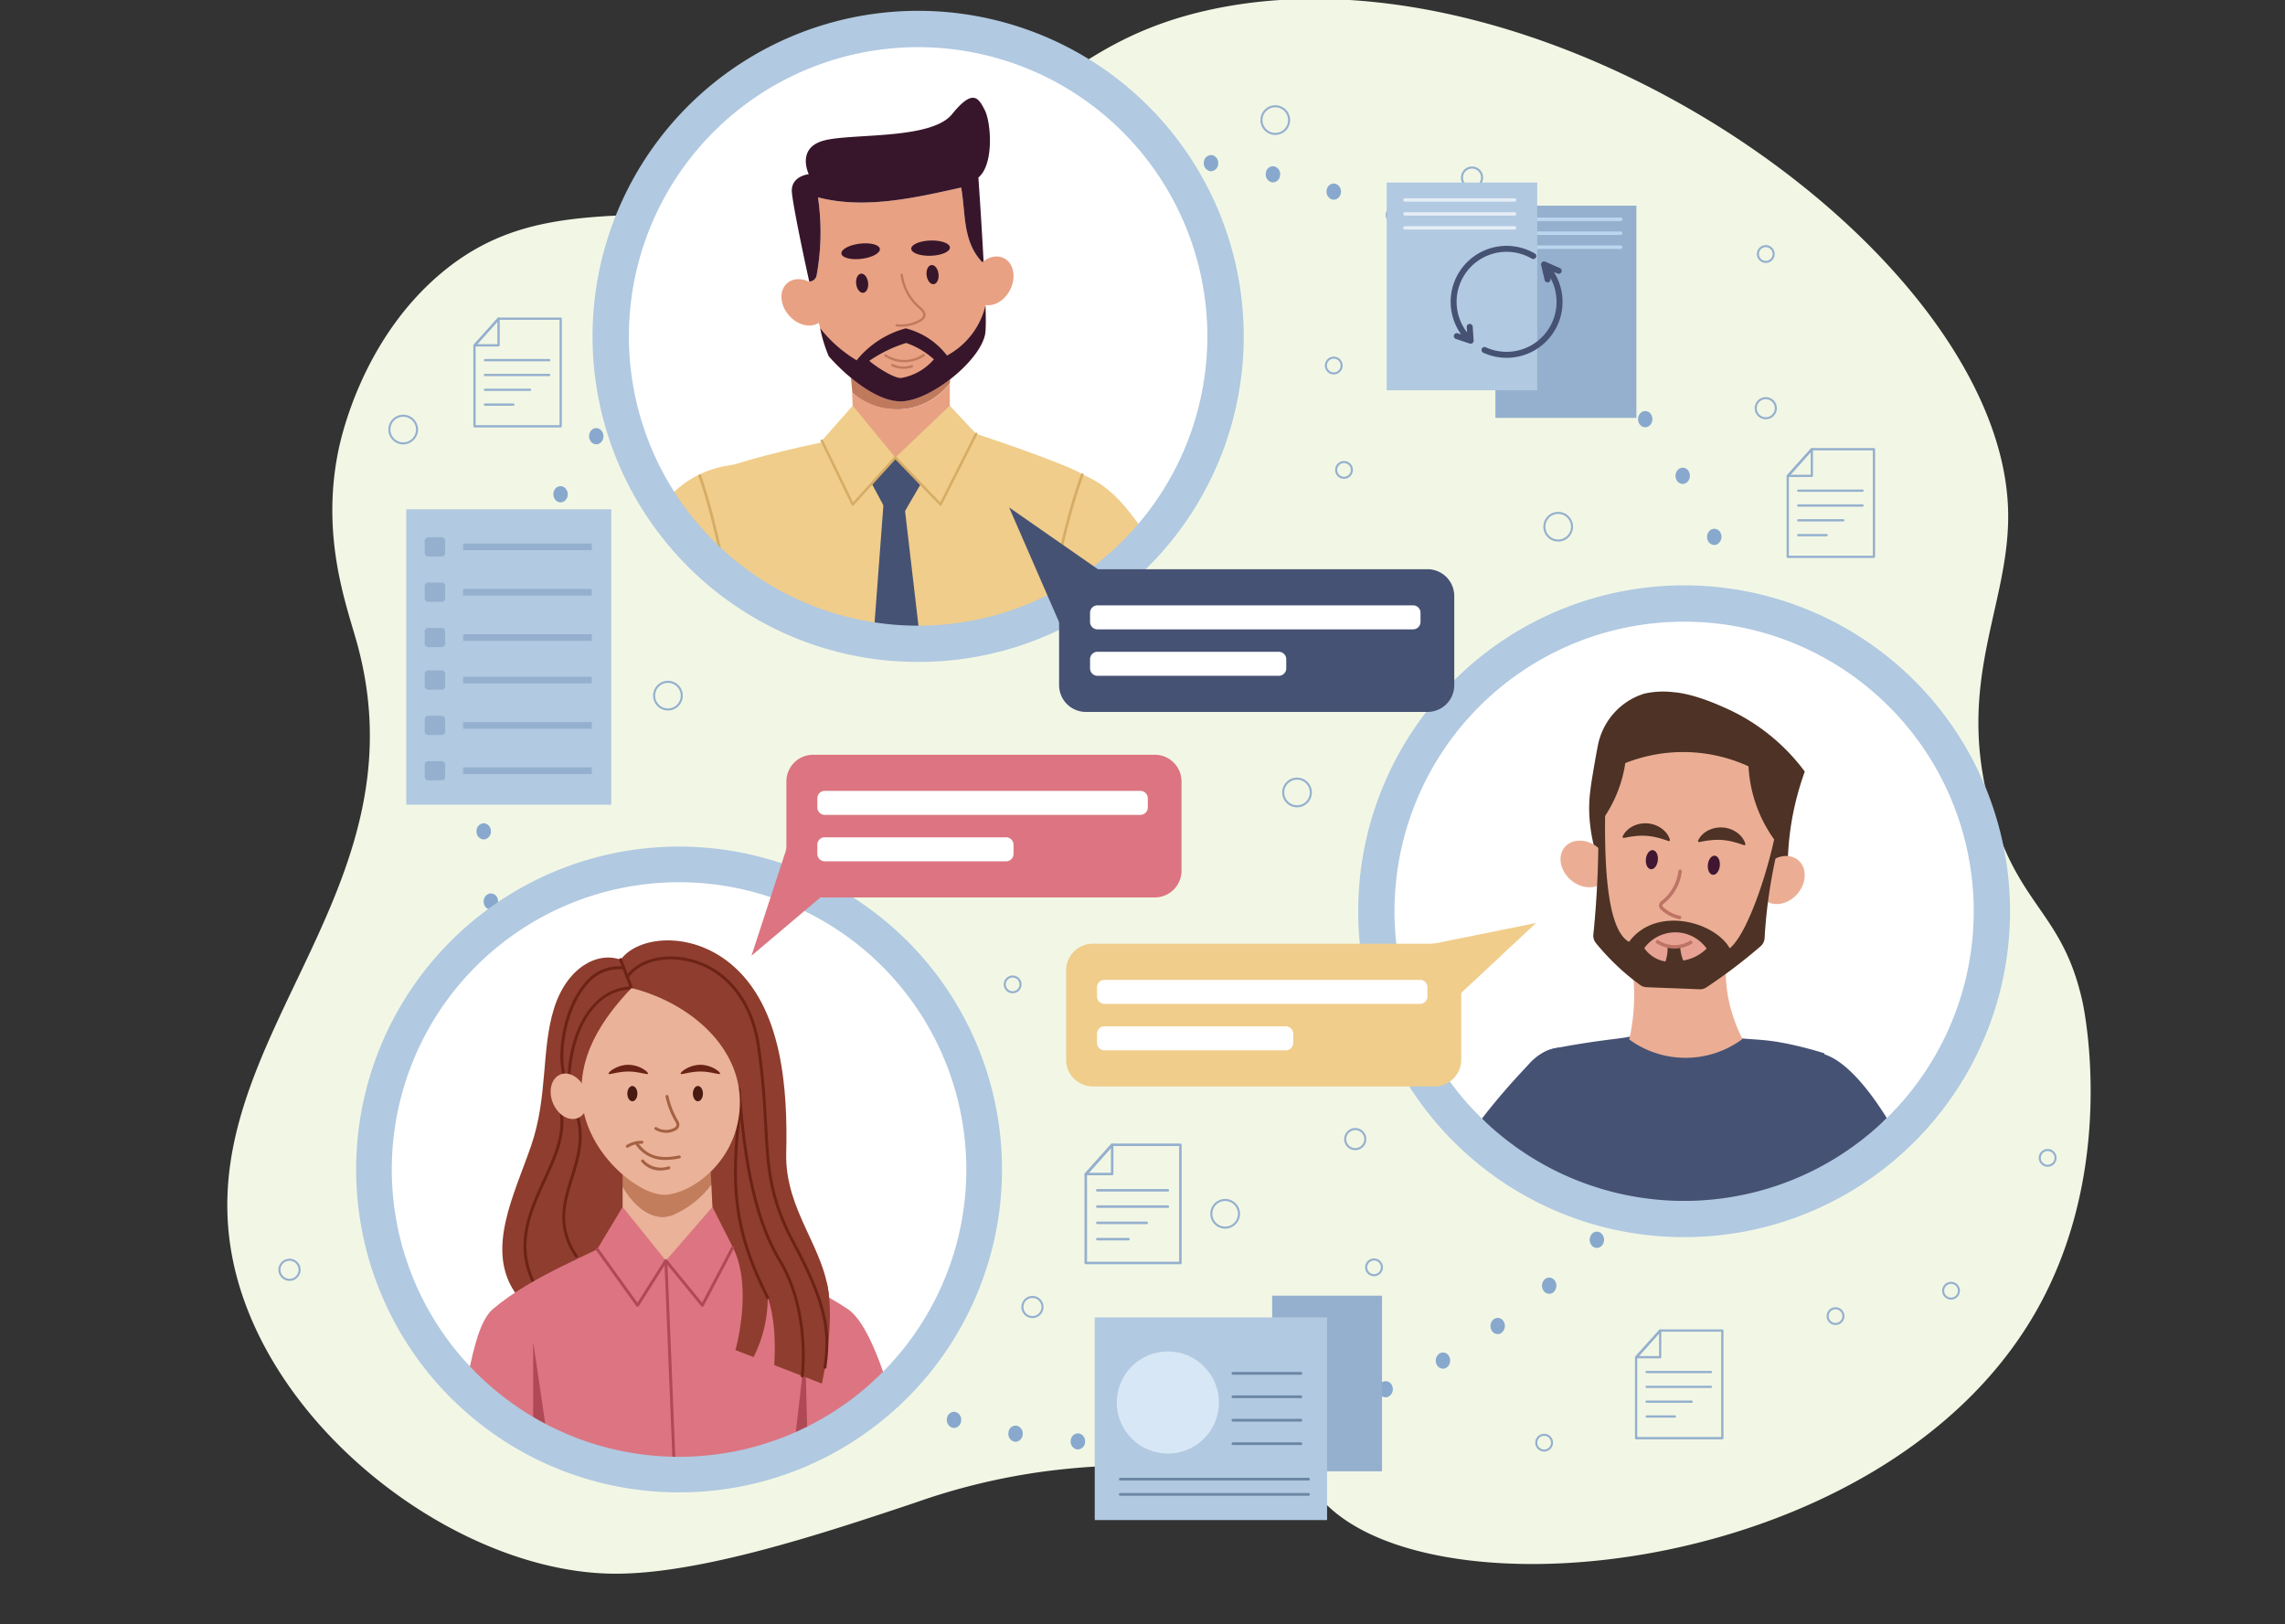<svg xmlns="http://www.w3.org/2000/svg" xmlns:xlink="http://www.w3.org/1999/xlink" width="505" height="359" viewBox="0 0 505 359">
  <rect x="0" y="0" width="505" height="359" fill="#333333" stroke="none"/>
  <defs>
    <clipPath id="clip-path">
      <rect id="Rectángulo_414922" data-name="Rectángulo 414922" width="505" height="359" transform="translate(915.461 7224)" fill="#fff" stroke="#707070" stroke-width="1" opacity="0.72"/>
    </clipPath>
    <clipPath id="clip-path-2">
      <path id="Trazado_1033742" data-name="Trazado 1033742" d="M809.1,2179.263a64.4,64.4,0,0,1-17.16,43.859c-.161.174-.322.347-.486.52q-.842.893-1.721,1.752a64.675,64.675,0,0,1-15.373,11.187c-.1.051-.2.1-.293.152a64.618,64.618,0,0,1-57.612.792q-.774-.372-1.535-.767-2.415-1.242-4.706-2.679a64.849,64.849,0,0,1-12.838-10.551q-.308-.327-.612-.66a64.631,64.631,0,1,1,112.337-43.6Z" transform="translate(-679.837 -2114.631)"/>
    </clipPath>
    <clipPath id="clip-path-3">
      <path id="Trazado_1033802" data-name="Trazado 1033802" d="M1280.116,521.8a64.885,64.885,0,0,1-17.291,44.192c-.162.175-.325.35-.49.524q-.849.9-1.734,1.765a65.161,65.161,0,0,1-15.49,11.272c-.1.052-.2.1-.3.154a65.105,65.105,0,0,1-58.049.8q-.78-.375-1.547-.772-2.433-1.252-4.742-2.7a65.33,65.33,0,0,1-12.936-10.631q-.31-.329-.617-.665a65.122,65.122,0,1,1,113.19-43.935Z" transform="translate(-1149.872 -456.676)"/>
    </clipPath>
  </defs>
  <g id="Enmascarar_grupo_1098802" data-name="Enmascarar grupo 1098802" transform="translate(-915.461 -7224)" clip-path="url(#clip-path)">
    <g id="Grupo_1180276" data-name="Grupo 1180276" transform="translate(7040.023 1840.896)">
      <path id="die" d="M581.586,373.884c-40.02,8.409-41.811,34.9-93.846,42.955-33.766,5.228-55.934-2.387-77.156,15.732-17.269,14.745-21.829,36.21-22.435,39.262-3.734,18.785,1.78,33.582,4.1,41.861,16.165,57.587-40.463,90.378-26.266,141.179,9.847,35.233,49.646,64.4,82.765,64.844,19.23.256,47.016-9.03,66.89-15.671a143.074,143.074,0,0,1,27.922-6.832c24.941-3.4,43.911-.208,60.7,4.571h0C625.863,730.577,728.8,721.5,763.12,662.26c18.374-31.708,10.955-67.2,10.534-69.084-4.26-19.049-13.425-20.61-19.562-40.083-9.451-29.985,3.777-47.19,3.146-68.537C755.557,427.686,656.026,358.243,581.586,373.884Z" transform="translate(-6438 5011.217)" fill="#f2f7e5"/>
      <g id="decor" transform="translate(-6063.023 5406.365)">
        <g id="Grupo_1179975" data-name="Grupo 1179975" transform="translate(0 0)">
          <g id="Grupo_1179955" data-name="Grupo 1179955" transform="translate(24.286 68.402)">
            <path id="Trazado_1033646" data-name="Trazado 1033646" d="M686.5,1203.508a3.282,3.282,0,1,1,3.282-3.282A3.286,3.286,0,0,1,686.5,1203.508Zm0-6.11a2.827,2.827,0,1,0,2.827,2.827A2.831,2.831,0,0,0,686.5,1197.4Z" transform="translate(-683.214 -1196.944)" fill="#95b0ce"/>
          </g>
          <g id="Grupo_1179956" data-name="Grupo 1179956" transform="translate(82.801 127.217)">
            <path id="Trazado_1033647" data-name="Trazado 1033647" d="M1211.959,1731.658a3.282,3.282,0,1,1,3.282-3.282A3.286,3.286,0,0,1,1211.959,1731.658Zm0-6.109a2.827,2.827,0,1,0,2.827,2.827A2.83,2.83,0,0,0,1211.959,1725.549Z" transform="translate(-1208.677 -1725.094)" fill="#95b0ce"/>
          </g>
          <g id="Grupo_1179957" data-name="Grupo 1179957" transform="translate(221.833 148.619)">
            <path id="Trazado_1033648" data-name="Trazado 1033648" d="M2460.459,1923.848a3.282,3.282,0,1,1,3.282-3.282A3.286,3.286,0,0,1,2460.459,1923.848Zm0-6.11a2.827,2.827,0,1,0,2.827,2.827A2.83,2.83,0,0,0,2460.459,1917.738Z" transform="translate(-2457.177 -1917.284)" fill="#95b0ce"/>
          </g>
          <g id="Grupo_1179958" data-name="Grupo 1179958" transform="translate(217.024)">
            <path id="Trazado_1033649" data-name="Trazado 1033649" d="M2417.279,589.259a3.282,3.282,0,1,1,3.282-3.282A3.286,3.286,0,0,1,2417.279,589.259Zm0-6.109a2.827,2.827,0,1,0,2.827,2.827A2.831,2.831,0,0,0,2417.279,583.15Z" transform="translate(-2413.997 -582.695)" fill="#95b0ce"/>
          </g>
          <g id="Grupo_1179959" data-name="Grupo 1179959" transform="translate(279.548 89.878)">
            <path id="Trazado_1033650" data-name="Trazado 1033650" d="M2978.739,1396.358a3.282,3.282,0,1,1,3.283-3.282A3.286,3.286,0,0,1,2978.739,1396.358Zm0-6.109a2.827,2.827,0,1,0,2.828,2.827A2.831,2.831,0,0,0,2978.739,1390.249Z" transform="translate(-2975.457 -1389.794)" fill="#95b0ce"/>
          </g>
          <g id="Grupo_1179960" data-name="Grupo 1179960" transform="translate(205.946 241.743)">
            <path id="Trazado_1033651" data-name="Trazado 1033651" d="M2317.8,2760.1a3.282,3.282,0,1,1,3.282-3.283A3.286,3.286,0,0,1,2317.8,2760.1Zm0-6.109a2.827,2.827,0,1,0,2.827,2.827A2.83,2.83,0,0,0,2317.8,2753.989Z" transform="translate(-2314.518 -2753.534)" fill="#95b0ce"/>
          </g>
          <g id="Grupo_1179961" data-name="Grupo 1179961" transform="translate(261.341 13.543)">
            <path id="Trazado_1033652" data-name="Trazado 1033652" d="M2814.411,709.208a2.448,2.448,0,1,1,2.448-2.448A2.451,2.451,0,0,1,2814.411,709.208Zm0-4.442a1.994,1.994,0,1,0,1.993,1.994A2,2,0,0,0,2814.411,704.766Z" transform="translate(-2811.963 -704.311)" fill="#95b0ce"/>
          </g>
          <g id="Grupo_1179962" data-name="Grupo 1179962" transform="translate(326.263 64.518)">
            <path id="Trazado_1033653" data-name="Trazado 1033653" d="M3397.4,1166.965a2.448,2.448,0,1,1,2.448-2.448A2.451,2.451,0,0,1,3397.4,1166.965Zm0-4.442a1.993,1.993,0,1,0,1.993,1.994A2,2,0,0,0,3397.4,1162.523Z" transform="translate(-3394.953 -1162.068)" fill="#95b0ce"/>
          </g>
          <g id="Grupo_1179963" data-name="Grupo 1179963" transform="translate(164.192 263.175)">
            <path id="Trazado_1033654" data-name="Trazado 1033654" d="M1942.012,2950.895a2.448,2.448,0,1,1,2.448-2.448A2.451,2.451,0,0,1,1942.012,2950.895Zm0-4.44a1.993,1.993,0,1,0,1.994,1.993A2,2,0,0,0,1942.012,2946.454Z" transform="translate(-1939.564 -2945.998)" fill="#95b0ce"/>
          </g>
          <g id="Grupo_1179964" data-name="Grupo 1179964" transform="translate(235.533 226.069)">
            <path id="Trazado_1033655" data-name="Trazado 1033655" d="M2582.651,2617.685a2.448,2.448,0,1,1,2.448-2.448A2.451,2.451,0,0,1,2582.651,2617.685Zm0-4.442a1.994,1.994,0,1,0,1.994,1.993A2,2,0,0,0,2582.651,2613.242Z" transform="translate(-2580.203 -2612.788)" fill="#95b0ce"/>
          </g>
          <g id="Grupo_1179965" data-name="Grupo 1179965" transform="translate(233.53 78.639)">
            <path id="Trazado_1033656" data-name="Trazado 1033656" d="M2564.186,1292.8a1.968,1.968,0,1,1,1.968-1.968A1.97,1.97,0,0,1,2564.186,1292.8Zm0-3.481a1.513,1.513,0,1,0,1.513,1.513A1.515,1.515,0,0,0,2564.186,1289.321Z" transform="translate(-2562.218 -1288.866)" fill="#95b0ce"/>
          </g>
          <g id="Grupo_1179966" data-name="Grupo 1179966" transform="translate(342.159 265.673)">
            <path id="Trazado_1033657" data-name="Trazado 1033657" d="M3539.666,2972.362a1.968,1.968,0,1,1,1.968-1.968A1.97,1.97,0,0,1,3539.666,2972.362Zm0-3.481a1.513,1.513,0,1,0,1.512,1.513A1.515,1.515,0,0,0,3539.666,2968.881Z" transform="translate(-3537.698 -2968.426)" fill="#95b0ce"/>
          </g>
          <g id="Grupo_1179967" data-name="Grupo 1179967" transform="translate(240.166 254.891)">
            <path id="Trazado_1033658" data-name="Trazado 1033658" d="M2623.776,2875.542a1.968,1.968,0,1,1,1.968-1.968A1.97,1.97,0,0,1,2623.776,2875.542Zm0-3.481a1.513,1.513,0,1,0,1.512,1.513A1.514,1.514,0,0,0,2623.776,2872.061Z" transform="translate(-2621.808 -2871.606)" fill="#95b0ce"/>
          </g>
          <g id="Grupo_1179968" data-name="Grupo 1179968" transform="translate(277.757 293.649)">
            <path id="Trazado_1033659" data-name="Trazado 1033659" d="M2961.346,3223.581a1.968,1.968,0,1,1,1.968-1.968A1.97,1.97,0,0,1,2961.346,3223.581Zm0-3.481a1.513,1.513,0,1,0,1.513,1.513A1.515,1.515,0,0,0,2961.346,3220.1Z" transform="translate(-2959.378 -3219.646)" fill="#95b0ce"/>
          </g>
          <g id="Grupo_1179969" data-name="Grupo 1179969" transform="translate(367.687 260.062)">
            <path id="Trazado_1033660" data-name="Trazado 1033660" d="M3768.906,2921.973a1.968,1.968,0,1,1,1.967-1.968A1.97,1.97,0,0,1,3768.906,2921.973Zm0-3.481a1.513,1.513,0,1,0,1.513,1.513A1.515,1.515,0,0,0,3768.906,2918.492Z" transform="translate(-3766.938 -2918.037)" fill="#95b0ce"/>
          </g>
          <g id="Grupo_1179970" data-name="Grupo 1179970" transform="translate(326.743 30.917)">
            <path id="Trazado_1033661" data-name="Trazado 1033661" d="M3401.236,864.267a1.968,1.968,0,1,1,1.968-1.968A1.97,1.97,0,0,1,3401.236,864.267Zm0-3.481a1.513,1.513,0,1,0,1.513,1.513A1.515,1.515,0,0,0,3401.236,860.786Z" transform="translate(-3399.268 -860.331)" fill="#95b0ce"/>
          </g>
          <g id="Grupo_1179971" data-name="Grupo 1179971" transform="translate(160.296 192.352)">
            <path id="Trazado_1033662" data-name="Trazado 1033662" d="M1906.546,2313.942a1.968,1.968,0,1,1,1.968-1.968A1.97,1.97,0,0,1,1906.546,2313.942Zm0-3.479a1.513,1.513,0,1,0,1.513,1.512A1.514,1.514,0,0,0,1906.546,2310.463Z" transform="translate(-1904.578 -2310.007)" fill="#95b0ce"/>
          </g>
          <g id="Grupo_1179972" data-name="Grupo 1179972" transform="translate(389.038 230.699)">
            <path id="Trazado_1033663" data-name="Trazado 1033663" d="M3960.646,2658.3a1.968,1.968,0,1,1,1.968-1.968A1.97,1.97,0,0,1,3960.646,2658.3Zm0-3.481a1.513,1.513,0,1,0,1.513,1.513A1.514,1.514,0,0,0,3960.646,2654.821Z" transform="translate(-3958.678 -2654.365)" fill="#95b0ce"/>
          </g>
          <g id="Grupo_1179973" data-name="Grupo 1179973" transform="translate(231.259 55.567)">
            <path id="Trazado_1033664" data-name="Trazado 1033664" d="M2543.8,1085.622a1.968,1.968,0,1,1,1.969-1.968A1.97,1.97,0,0,1,2543.8,1085.622Zm0-3.481a1.513,1.513,0,1,0,1.513,1.513A1.514,1.514,0,0,0,2543.8,1082.141Z" transform="translate(-2541.828 -1081.686)" fill="#95b0ce"/>
          </g>
          <g id="Grupo_1179974" data-name="Grupo 1179974" transform="translate(0 254.952)">
            <path id="Trazado_1033665" data-name="Trazado 1033665" d="M467.578,2877.045a2.448,2.448,0,1,1,2.448-2.448A2.451,2.451,0,0,1,467.578,2877.045Zm0-4.442a1.994,1.994,0,1,0,1.994,1.994A2,2,0,0,0,467.578,2872.6Z" transform="translate(-465.13 -2872.148)" fill="#95b0ce"/>
          </g>
        </g>
      </g>
      <g id="icons" transform="translate(-6019.95 5453.29)">
        <g id="Grupo_1179983" data-name="Grupo 1179983" transform="translate(135.068 182.567)">
          <g id="Grupo_1179982" data-name="Grupo 1179982">
            <g id="Grupo_1179976" data-name="Grupo 1179976" transform="translate(0 0.001)">
              <path id="Trazado_1033666" data-name="Trazado 1033666" d="M2086.023,2670.218H2065.1a.278.278,0,0,1-.278-.279v-19.531a.279.279,0,0,1,.07-.185l5.837-6.594a.278.278,0,0,1,.208-.094h15.083a.278.278,0,0,1,.278.278v26.126A.278.278,0,0,1,2086.023,2670.218Zm-20.642-.558h20.364v-25.57h-14.679l-5.684,6.422v19.147Z" transform="translate(-2064.825 -2643.536)" fill="#95b0ce"/>
            </g>
            <g id="Grupo_1179977" data-name="Grupo 1179977">
              <path id="Trazado_1033667" data-name="Trazado 1033667" d="M2070.939,2650.554H2065.1a.278.278,0,0,1-.207-.464l5.837-6.469a.278.278,0,0,1,.485.186v6.469A.278.278,0,0,1,2070.939,2650.554Zm-5.212-.556h4.934v-5.467Z" transform="translate(-2064.823 -2643.53)" fill="#95b0ce"/>
            </g>
            <g id="Grupo_1179978" data-name="Grupo 1179978" transform="translate(2.556 10.065)">
              <path id="Trazado_1033668" data-name="Trazado 1033668" d="M2103.646,2734.472h-15.588a.278.278,0,0,1,0-.556h15.588a.278.278,0,1,1,0,.556Z" transform="translate(-2087.78 -2733.916)" fill="#95b0ce"/>
            </g>
            <g id="Grupo_1179979" data-name="Grupo 1179979" transform="translate(2.556 13.663)">
              <path id="Trazado_1033669" data-name="Trazado 1033669" d="M2103.646,2766.781h-15.588a.278.278,0,0,1,0-.556h15.588a.278.278,0,1,1,0,.556Z" transform="translate(-2087.78 -2766.226)" fill="#95b0ce"/>
            </g>
            <g id="Grupo_1179980" data-name="Grupo 1179980" transform="translate(2.556 17.26)">
              <path id="Trazado_1033670" data-name="Trazado 1033670" d="M2098.97,2799.082h-10.917a.278.278,0,1,1,0-.556h10.917a.278.278,0,1,1,0,.556Z" transform="translate(-2087.775 -2798.526)" fill="#95b0ce"/>
            </g>
            <g id="Grupo_1179981" data-name="Grupo 1179981" transform="translate(2.556 20.857)">
              <path id="Trazado_1033671" data-name="Trazado 1033671" d="M2094.93,2831.382h-6.879a.278.278,0,1,1,0-.556h6.879a.278.278,0,0,1,0,.556Z" transform="translate(-2087.773 -2830.826)" fill="#95b0ce"/>
            </g>
          </g>
        </g>
        <g id="Grupo_1179991" data-name="Grupo 1179991" transform="translate(290.242 28.849)">
          <g id="Grupo_1179990" data-name="Grupo 1179990">
            <g id="Grupo_1179984" data-name="Grupo 1179984">
              <path id="Trazado_1033672" data-name="Trazado 1033672" d="M3477.588,1287.446h-19.051a.253.253,0,0,1-.253-.253v-17.786a.252.252,0,0,1,.063-.168l5.316-6.005a.254.254,0,0,1,.189-.086h13.735a.253.253,0,0,1,.253.253v23.791A.252.252,0,0,1,3477.588,1287.446Zm-18.8-.506h18.544v-23.285h-13.368l-5.176,5.848Z" transform="translate(-3458.285 -1263.148)" fill="#95b0ce"/>
            </g>
            <g id="Grupo_1179985" data-name="Grupo 1179985" transform="translate(0.001 0.001)">
              <path id="Trazado_1033673" data-name="Trazado 1033673" d="M3463.859,1269.554h-5.315a.253.253,0,0,1-.188-.423l5.316-5.891a.254.254,0,0,1,.442.17v5.89A.255.255,0,0,1,3463.859,1269.554Zm-4.746-.507h4.493v-4.978Z" transform="translate(-3458.291 -1263.157)" fill="#95b0ce"/>
            </g>
            <g id="Grupo_1179986" data-name="Grupo 1179986" transform="translate(2.328 9.166)">
              <path id="Trazado_1033674" data-name="Trazado 1033674" d="M3493.638,1345.968h-14.194a.253.253,0,0,1,0-.506h14.194a.253.253,0,0,1,0,.506Z" transform="translate(-3479.191 -1345.462)" fill="#95b0ce"/>
            </g>
            <g id="Grupo_1179987" data-name="Grupo 1179987" transform="translate(2.328 12.443)">
              <path id="Trazado_1033675" data-name="Trazado 1033675" d="M3493.638,1375.388h-14.194a.253.253,0,0,1,0-.506h14.194a.253.253,0,0,1,0,.506Z" transform="translate(-3479.191 -1374.882)" fill="#95b0ce"/>
            </g>
            <g id="Grupo_1179988" data-name="Grupo 1179988" transform="translate(2.328 15.718)">
              <path id="Trazado_1033676" data-name="Trazado 1033676" d="M3489.384,1404.8h-9.942a.253.253,0,1,1,0-.506h9.942a.253.253,0,1,1,0,.506Z" transform="translate(-3479.188 -1404.292)" fill="#95b0ce"/>
            </g>
            <g id="Grupo_1179989" data-name="Grupo 1179989" transform="translate(2.328 18.994)">
              <path id="Trazado_1033677" data-name="Trazado 1033677" d="M3485.7,1434.219h-6.264a.253.253,0,1,1,0-.507h6.264a.253.253,0,0,1,0,.507Z" transform="translate(-3479.186 -1433.712)" fill="#95b0ce"/>
            </g>
          </g>
        </g>
        <g id="Grupo_1179999" data-name="Grupo 1179999" transform="translate(256.73 223.656)">
          <g id="Grupo_1179998" data-name="Grupo 1179998">
            <g id="Grupo_1179992" data-name="Grupo 1179992" transform="translate(0)">
              <path id="Trazado_1033678" data-name="Trazado 1033678" d="M3176.658,3036.8h-19.05a.253.253,0,0,1-.253-.253v-17.786a.253.253,0,0,1,.064-.168l5.315-6.005a.254.254,0,0,1,.19-.085h13.734a.253.253,0,0,1,.253.253v23.791A.254.254,0,0,1,3176.658,3036.8Zm-18.8-.507h18.544v-23.285h-13.367l-5.177,5.848Z" transform="translate(-3157.355 -3012.507)" fill="#95b0ce"/>
            </g>
            <g id="Grupo_1179993" data-name="Grupo 1179993">
              <path id="Trazado_1033679" data-name="Trazado 1033679" d="M3162.919,3018.9H3157.6a.253.253,0,0,1-.188-.423l5.315-5.89a.253.253,0,0,1,.441.17v5.89A.252.252,0,0,1,3162.919,3018.9Zm-4.746-.507h4.493v-4.979Z" transform="translate(-3157.35 -3012.507)" fill="#95b0ce"/>
            </g>
            <g id="Grupo_1179994" data-name="Grupo 1179994" transform="translate(2.327 9.165)">
              <path id="Trazado_1033680" data-name="Trazado 1033680" d="M3192.7,3095.319H3178.5a.253.253,0,1,1,0-.507H3192.7a.253.253,0,0,1,0,.507Z" transform="translate(-3178.25 -3094.812)" fill="#95b0ce"/>
            </g>
            <g id="Grupo_1179995" data-name="Grupo 1179995" transform="translate(2.327 12.442)">
              <path id="Trazado_1033681" data-name="Trazado 1033681" d="M3192.7,3124.738H3178.5a.253.253,0,1,1,0-.506H3192.7a.253.253,0,1,1,0,.506Z" transform="translate(-3178.25 -3124.232)" fill="#95b0ce"/>
            </g>
            <g id="Grupo_1179996" data-name="Grupo 1179996" transform="translate(2.327 15.717)">
              <path id="Trazado_1033682" data-name="Trazado 1033682" d="M3188.444,3154.149H3178.5a.253.253,0,1,1,0-.507h9.942a.253.253,0,0,1,0,.507Z" transform="translate(-3178.248 -3153.642)" fill="#95b0ce"/>
            </g>
            <g id="Grupo_1179997" data-name="Grupo 1179997" transform="translate(2.328 18.993)">
              <path id="Trazado_1033683" data-name="Trazado 1033683" d="M3184.773,3183.569h-6.264a.254.254,0,0,1,0-.507h6.264a.254.254,0,0,1,0,.507Z" transform="translate(-3178.256 -3183.062)" fill="#95b0ce"/>
            </g>
          </g>
        </g>
        <g id="Grupo_1180007" data-name="Grupo 1180007" transform="translate(0 0)">
          <g id="Grupo_1180006" data-name="Grupo 1180006">
            <g id="Grupo_1180000" data-name="Grupo 1180000" transform="translate(0 0)">
              <path id="Trazado_1033684" data-name="Trazado 1033684" d="M871.227,1028.386H852.176a.253.253,0,0,1-.253-.253v-17.786a.253.253,0,0,1,.064-.168l5.316-6.005a.253.253,0,0,1,.19-.086h13.735a.253.253,0,0,1,.253.253v23.791A.254.254,0,0,1,871.227,1028.386Zm-18.8-.507h18.544v-23.285H857.606l-5.176,5.848Z" transform="translate(-851.923 -1004.088)" fill="#95b0ce"/>
            </g>
            <g id="Grupo_1180001" data-name="Grupo 1180001">
              <path id="Trazado_1033685" data-name="Trazado 1033685" d="M857.492,1010.484h-5.316a.253.253,0,0,1-.188-.423l5.316-5.89a.253.253,0,0,1,.441.169v5.89A.253.253,0,0,1,857.492,1010.484Zm-4.746-.507h4.493V1005Z" transform="translate(-851.923 -1004.087)" fill="#95b0ce"/>
            </g>
            <g id="Grupo_1180002" data-name="Grupo 1180002" transform="translate(2.327 9.165)">
              <path id="Trazado_1033686" data-name="Trazado 1033686" d="M887.27,1086.9H873.076a.253.253,0,0,1,0-.507h14.194a.253.253,0,1,1,0,.507Z" transform="translate(-872.823 -1086.392)" fill="#95b0ce"/>
            </g>
            <g id="Grupo_1180003" data-name="Grupo 1180003" transform="translate(2.327 12.442)">
              <path id="Trazado_1033687" data-name="Trazado 1033687" d="M887.27,1116.318H873.076a.253.253,0,0,1,0-.507h14.194a.253.253,0,1,1,0,.507Z" transform="translate(-872.823 -1115.812)" fill="#95b0ce"/>
            </g>
            <g id="Grupo_1180004" data-name="Grupo 1180004" transform="translate(2.327 15.717)">
              <path id="Trazado_1033688" data-name="Trazado 1033688" d="M883.018,1145.728h-9.942a.253.253,0,1,1,0-.506h9.942a.253.253,0,1,1,0,.506Z" transform="translate(-872.823 -1145.222)" fill="#95b0ce"/>
            </g>
            <g id="Grupo_1180005" data-name="Grupo 1180005" transform="translate(2.327 18.993)">
              <path id="Trazado_1033689" data-name="Trazado 1033689" d="M879.34,1175.148h-6.264a.253.253,0,1,1,0-.506h6.264a.253.253,0,1,1,0,.506Z" transform="translate(-872.823 -1174.642)" fill="#95b0ce"/>
            </g>
          </g>
        </g>
      </g>
      <g id="documents" transform="translate(-6034.776 5416.247)">
        <g id="Grupo_1180047" data-name="Grupo 1180047" transform="translate(0 0)">
          <path id="Trazado_1033690" data-name="Trazado 1033690" d="M1003.38,957.292a1.707,1.707,0,0,1,1.56-1.823h0a1.691,1.691,0,0,1,1.618,1.758h0a1.711,1.711,0,0,1-1.56,1.823h-.029A1.7,1.7,0,0,1,1003.38,957.292Zm-12.375,1.38h0a1.73,1.73,0,0,1-1.479-1.9h0a1.667,1.667,0,0,1,1.69-1.671v0A1.728,1.728,0,0,1,992.7,957h0a1.682,1.682,0,0,1-1.583,1.67h0C991.077,958.675,991.043,958.675,991.005,958.672Zm26.217-2.185a1.752,1.752,0,0,1,1.416-1.967h0a1.649,1.649,0,0,1,1.745,1.6h0a1.748,1.748,0,0,1-1.416,1.967h0a1.43,1.43,0,0,1-.165.01h0A1.675,1.675,0,0,1,1017.222,956.487Zm-40.132.46a1.775,1.775,0,0,1-1.326-2.045h0a1.627,1.627,0,0,1,1.812-1.5h0a1.779,1.779,0,0,1,1.329,2.044h0a1.662,1.662,0,0,1-1.569,1.517h0A1.7,1.7,0,0,1,977.091,956.947Zm53.862-2.6a1.791,1.791,0,0,1,1.257-2.1h0a1.6,1.6,0,0,1,1.86,1.417h0a1.788,1.788,0,0,1-1.257,2.1h0a1.372,1.372,0,0,1-.3.036h0A1.657,1.657,0,0,1,1030.953,954.342Zm-67.593-.489a1.816,1.816,0,0,1-1.165-2.165h0a1.59,1.59,0,0,1,1.924-1.312h0a1.815,1.815,0,0,1,1.161,2.168h0a1.636,1.636,0,0,1-1.54,1.361h0A1.4,1.4,0,0,1,963.36,953.853Zm81.1-3.009a1.834,1.834,0,0,1,1.089-2.217h0a1.572,1.572,0,0,1,1.965,1.224h0a1.832,1.832,0,0,1-1.087,2.217h0a1.385,1.385,0,0,1-.439.072h0A1.633,1.633,0,0,1,1044.463,950.844ZM949.925,949.4a1.854,1.854,0,0,1-.985-2.276h0a1.553,1.553,0,0,1,2.02-1.114h0a1.854,1.854,0,0,1,.985,2.276h0a1.617,1.617,0,0,1-1.5,1.211h0A1.442,1.442,0,0,1,949.925,949.4Zm107.72-3.4a1.867,1.867,0,0,1,.9-2.318h0a1.539,1.539,0,0,1,2.057,1.019h0a1.87,1.87,0,0,1-.9,2.318h0a1.411,1.411,0,0,1-.578.124h0A1.6,1.6,0,0,1,1057.645,946ZM936.9,943.587a1.89,1.89,0,0,1-.794-2.37h0a1.519,1.519,0,0,1,2.1-.9h0a1.889,1.889,0,0,1,.8,2.367h0a1.592,1.592,0,0,1-1.45,1.055h0A1.426,1.426,0,0,1,936.9,943.587Zm133.474-3.767a1.9,1.9,0,0,1,.711-2.4h0a1.51,1.51,0,0,1,2.132.8h0a1.9,1.9,0,0,1-.711,2.4h0a1.423,1.423,0,0,1-.708.192h0A1.587,1.587,0,0,1,1070.374,939.82Zm-145.967-3.379a1.923,1.923,0,0,1-.6-2.445h0a1.5,1.5,0,0,1,2.167-.671h0a1.918,1.918,0,0,1,.6,2.442h0a1.565,1.565,0,0,1-1.384.9h0A1.471,1.471,0,0,1,924.407,936.441Zm158.132-4.113a1.935,1.935,0,0,1,.506-2.471v0a1.487,1.487,0,0,1,2.19.567h0a1.927,1.927,0,0,1-.506,2.468h0a1.438,1.438,0,0,1-.841.273h0A1.564,1.564,0,0,1,1082.539,932.328Zm-169.97-4.344a1.943,1.943,0,0,1-.384-2.5h0a1.479,1.479,0,0,1,2.213-.433h0a1.94,1.94,0,0,1,.384,2.5h0a1.538,1.538,0,0,1-1.3.759h0A1.454,1.454,0,0,1,912.569,927.984Zm181.443-4.431a1.942,1.942,0,0,1,.289-2.51h0a1.474,1.474,0,0,1,2.228.326h0a1.947,1.947,0,0,1-.289,2.514h0v0h0a1.472,1.472,0,0,1-.968.375h0A1.528,1.528,0,0,1,1094.012,923.553Zm-192.494-5.291a1.951,1.951,0,0,1-.162-2.526h0a1.468,1.468,0,0,1,2.242-.182h0a1.955,1.955,0,0,1,.162,2.526h0a1.522,1.522,0,0,1-1.2.618h0A1.48,1.48,0,0,1,901.518,918.263Zm203.138-4.711a1.955,1.955,0,0,1,.063-2.533h0a1.464,1.464,0,0,1,2.245.072h0a1.954,1.954,0,0,1-.061,2.53h0a1.5,1.5,0,0,1-1.092.491h0A1.509,1.509,0,0,1,1104.656,913.551ZM891.39,907.323a1.951,1.951,0,0,1,.069-2.53h0a1.464,1.464,0,0,1,2.245.078h0a1.951,1.951,0,0,1-.069,2.53h0a1.483,1.483,0,0,1-1.086.485h0A1.506,1.506,0,0,1,891.39,907.323Zm222.945-4.952a1.955,1.955,0,0,1-.173-2.526h0a1.468,1.468,0,0,1,2.242-.2h0a1.959,1.959,0,0,1,.173,2.527h0a1.518,1.518,0,0,1-1.208.625h0A1.5,1.5,0,0,1,1114.335,902.371Zm-232-7.13a1.945,1.945,0,0,1,.309-2.507h0a1.475,1.475,0,0,1,2.228.348h0a1.945,1.945,0,0,1-.309,2.507h0a1.478,1.478,0,0,1-.956.365h0A1.537,1.537,0,0,1,882.335,895.24ZM1122.9,890.1a1.939,1.939,0,0,1-.416-2.487h0a1.478,1.478,0,0,1,2.207-.469h0a1.937,1.937,0,0,1,.419,2.488h0a1.546,1.546,0,0,1-1.315.781h0A1.458,1.458,0,0,1,1122.9,890.1Zm-248.391-7.987h0a1.92,1.92,0,0,1,.555-2.451h0a1.494,1.494,0,0,1,2.178.625h0a1.921,1.921,0,0,1-.558,2.455h0a1.448,1.448,0,0,1-.806.251h0A1.559,1.559,0,0,1,874.508,882.109Zm255.7-5.277a1.913,1.913,0,0,1-.665-2.419h0a1.5,1.5,0,0,1,2.147-.749h0a1.906,1.906,0,0,1,.665,2.419h0a1.574,1.574,0,0,1-1.407.954h0A1.444,1.444,0,0,1,1130.2,876.832Zm-262.148-8.775a1.888,1.888,0,0,1,.806-2.364h0a1.524,1.524,0,0,1,2.1.908h0a1.884,1.884,0,0,1-.806,2.364h0a1.435,1.435,0,0,1-.644.156h0A1.592,1.592,0,0,1,868.056,868.056ZM1136.1,862.7a1.867,1.867,0,0,1-.913-2.315h0a1.542,1.542,0,0,1,2.054-1.029h0a1.871,1.871,0,0,1,.913,2.315h0a1.611,1.611,0,0,1-1.485,1.149h0A1.413,1.413,0,0,1,1136.1,862.7Zm-272.982-9.458a1.846,1.846,0,0,1,1.052-2.24h0a1.565,1.565,0,0,1,1.985,1.185h0a1.836,1.836,0,0,1-1.049,2.237h0a1.407,1.407,0,0,1-.471.081h0A1.626,1.626,0,0,1,863.121,853.246Zm277.345-5.363a1.815,1.815,0,0,1-1.156-2.172h0a1.586,1.586,0,0,1,1.927-1.3h0a1.819,1.819,0,0,1,1.156,2.175h0a1.635,1.635,0,0,1-1.54,1.355h0A1.34,1.34,0,0,1,1140.467,847.883ZM859.813,837.858a1.782,1.782,0,0,1,1.286-2.074h0a1.612,1.612,0,0,1,1.843,1.449h0a1.785,1.785,0,0,1-1.286,2.078h0a1.624,1.624,0,0,1-.28.026h0A1.657,1.657,0,0,1,859.813,837.858Zm283.381-5.284a1.76,1.76,0,0,1-1.384-2h0a1.645,1.645,0,0,1,1.774-1.56h0a1.761,1.761,0,0,1,1.381,2h0a1.667,1.667,0,0,1-1.575,1.57h0A1.645,1.645,0,0,1,1143.194,832.574ZM858.207,822.135a1.722,1.722,0,0,1,1.5-1.885h0a1.673,1.673,0,0,1,1.67,1.693h0a1.73,1.73,0,0,1-1.5,1.885h-.084A1.683,1.683,0,0,1,858.207,822.135Zm284.438-6.919a1.7,1.7,0,0,1,1.589-1.791h0a1.7,1.7,0,0,1,1.589,1.791h0a1.7,1.7,0,0,1-1.589,1.791h0A1.7,1.7,0,0,1,1142.645,815.217Zm-282.855-7a1.731,1.731,0,0,1-1.477-1.908h0a1.665,1.665,0,0,1,1.693-1.664h0a1.732,1.732,0,0,1,1.476,1.908h0a1.681,1.681,0,0,1-1.583,1.67h0A.7.7,0,0,1,859.79,808.212Zm282.219-6.413a1.755,1.755,0,0,1,1.41-1.973h0a1.65,1.65,0,0,1,1.751,1.589h0a1.753,1.753,0,0,1-1.41,1.973h0a1.6,1.6,0,0,1-.17.01h0A1.673,1.673,0,0,1,1142.009,801.8ZM861.4,792.7a1.789,1.789,0,0,1-1.257-2.1h0A1.608,1.608,0,0,1,862,789.189h0a1.79,1.79,0,0,1,1.257,2.1h0a1.649,1.649,0,0,1-1.557,1.448h0A1.449,1.449,0,0,1,861.4,792.7Zm278.324-6.076h0a1.809,1.809,0,0,1,1.184-2.152h0a1.592,1.592,0,0,1,1.91,1.335h0a1.809,1.809,0,0,1-1.185,2.152h0a1.423,1.423,0,0,1-.364.049h0A1.642,1.642,0,0,1,1139.721,786.626Zm-275.042-9.094a1.846,1.846,0,0,1-1.02-2.257h0a1.558,1.558,0,0,1,2-1.149h0a1.845,1.845,0,0,1,1.02,2.256h0a1.615,1.615,0,0,1-1.511,1.237h0A1.389,1.389,0,0,1,864.679,777.533ZM1135.8,771.88h0a1.863,1.863,0,0,1,.945-2.3h0a1.546,1.546,0,0,1,2.04,1.065h0a1.858,1.858,0,0,1-.945,2.3h0a1.41,1.41,0,0,1-.546.111h0A1.614,1.614,0,0,1,1135.8,771.88Zm-266.232-8.957a1.894,1.894,0,0,1-.774-2.377h0a1.522,1.522,0,0,1,2.112-.873h0a1.9,1.9,0,0,1,.774,2.38h0a1.586,1.586,0,0,1-1.442,1.035h0A1.437,1.437,0,0,1,869.568,762.923Zm260.772-5.158a1.9,1.9,0,0,1,.7-2.409h0a1.511,1.511,0,0,1,2.138.785h0a1.911,1.911,0,0,1-.7,2.41h0a1.463,1.463,0,0,1-.719.2h0A1.575,1.575,0,0,1,1130.34,757.765Zm-254.387-8.7a1.929,1.929,0,0,1-.526-2.465h0a1.488,1.488,0,0,1,2.184-.589h0a1.923,1.923,0,0,1,.526,2.461h0a1.563,1.563,0,0,1-1.358.856h0A1.431,1.431,0,0,1,875.953,749.069Zm247.5-4.62a1.934,1.934,0,0,1,.451-2.481h0a1.483,1.483,0,0,1,2.2.5h0a1.938,1.938,0,0,1-.448,2.485h0a1.48,1.48,0,0,1-.875.3h0A1.55,1.55,0,0,1,1123.451,744.449ZM883.694,736.12a1.945,1.945,0,0,1-.277-2.514h0a1.468,1.468,0,0,1,2.228-.313h0a1.948,1.948,0,0,1,.28,2.514h0a1.535,1.535,0,0,1-1.257.69h0A1.47,1.47,0,0,1,883.694,736.12Zm231.587-4.041a1.952,1.952,0,0,1,.2-2.523h0a1.471,1.471,0,0,1,2.239.231h0a1.948,1.948,0,0,1-.205,2.52h0a1.472,1.472,0,0,1-1.014.417h0A1.518,1.518,0,0,1,1115.281,732.079ZM892.65,724.2a1.955,1.955,0,0,1-.041-2.533h0a1.468,1.468,0,0,1,2.248-.046h0a1.958,1.958,0,0,1,.037,2.533h0a1.493,1.493,0,0,1-1.141.547h0A1.494,1.494,0,0,1,892.65,724.2Zm213.315-3.439a1.955,1.955,0,0,1-.031-2.533h0a1.466,1.466,0,0,1,2.248-.036h0a1.954,1.954,0,0,1,.032,2.53h0a1.493,1.493,0,0,1-1.141.544h0A1.491,1.491,0,0,1,1105.965,720.762Zm-203.3-7.357a1.952,1.952,0,0,1,.191-2.524h0a1.469,1.469,0,0,1,2.239.215h0a1.948,1.948,0,0,1-.191,2.523h0a1.482,1.482,0,0,1-1.023.423h0A1.521,1.521,0,0,1,902.667,713.4Zm192.992-2.82a1.944,1.944,0,0,1-.26-2.513h0a1.468,1.468,0,0,1,2.231-.293h0a1.948,1.948,0,0,1,.263,2.513h0a1.534,1.534,0,0,1-1.251.68h0A1.477,1.477,0,0,1,1095.659,710.585Zm-182.053-6.779a1.935,1.935,0,0,1,.41-2.487h0a1.482,1.482,0,0,1,2.21.462h0a1.94,1.94,0,0,1-.413,2.491h0a1.46,1.46,0,0,1-.9.313h0A1.535,1.535,0,0,1,913.606,703.805Zm170.894-2.191h0a1.933,1.933,0,0,1-.477-2.475h0a1.487,1.487,0,0,1,2.2-.537h0a1.932,1.932,0,0,1,.477,2.474h0a1.555,1.555,0,0,1-1.338.824h0A1.461,1.461,0,0,1,1084.5,701.614Zm-159.178-6.157a1.912,1.912,0,0,1,.621-2.432h0a1.5,1.5,0,0,1,2.161.7h0a1.918,1.918,0,0,1-.624,2.436h0a1.451,1.451,0,0,1-.766.221h0A1.566,1.566,0,0,1,925.322,695.457Zm147.3-1.56h0a1.9,1.9,0,0,1-.682-2.413h0a1.5,1.5,0,0,1,2.138-.772h0a1.907,1.907,0,0,1,.685,2.413h0a1.576,1.576,0,0,1-1.413.97h0A1.464,1.464,0,0,1,1072.622,693.9Zm-134.934-5.5a1.884,1.884,0,0,1,.824-2.357h0a1.524,1.524,0,0,1,2.092.925h0a1.885,1.885,0,0,1-.823,2.357h0a1.435,1.435,0,0,1-.633.15h0A1.6,1.6,0,0,1,937.688,688.4Zm122.464-.934a1.873,1.873,0,0,1-.881-2.328h0a1.535,1.535,0,0,1,2.069-.993h0a1.876,1.876,0,0,1,.881,2.331h0a1.6,1.6,0,0,1-1.476,1.12h0A1.438,1.438,0,0,1,1060.152,687.467Zm-109.568-4.8a1.85,1.85,0,0,1,1.009-2.263h0a1.555,1.555,0,0,1,2.008,1.136h0a1.847,1.847,0,0,1-1.008,2.263h0a1.429,1.429,0,0,1-.5.091h0A1.618,1.618,0,0,1,950.584,682.665Zm96.624-.309a1.841,1.841,0,0,1-1.066-2.234h0a1.569,1.569,0,0,1,1.979-1.2h0a1.84,1.84,0,0,1,1.066,2.231h0a1.63,1.63,0,0,1-1.523,1.276h0A1.482,1.482,0,0,1,1047.208,682.355Zm-83.322-4.086a1.809,1.809,0,0,1,1.185-2.152h0a1.59,1.59,0,0,1,1.91,1.335h0A1.81,1.81,0,0,1,965.8,679.6h0a1.382,1.382,0,0,1-.364.046h0A1.644,1.644,0,0,1,963.886,678.269Zm70.017.3h0a1.8,1.8,0,0,1-1.237-2.116h0a1.606,1.606,0,0,1,1.878-1.393h0a1.8,1.8,0,0,1,1.234,2.117h0a1.645,1.645,0,0,1-1.551,1.429h0A1.593,1.593,0,0,1,1033.9,678.572Zm-56.42-3.35a1.769,1.769,0,0,1,1.346-2.025h0a1.633,1.633,0,0,1,1.8,1.521h0a1.769,1.769,0,0,1-1.349,2.025h0a1.3,1.3,0,0,1-.225.02h0A1.667,1.667,0,0,1,977.483,675.222Zm42.872.905a1.762,1.762,0,0,1-1.4-1.986h0a1.643,1.643,0,0,1,1.762-1.573h0a1.755,1.755,0,0,1,1.4,1.986h0a1.668,1.668,0,0,1-1.575,1.583h0A1.776,1.776,0,0,1,1020.355,676.127Zm-29.092-2.6a1.727,1.727,0,0,1,1.5-1.888h0a1.674,1.674,0,0,1,1.676,1.69h0a1.728,1.728,0,0,1-1.5,1.885h0a.836.836,0,0,1-.089,0h0A1.686,1.686,0,0,1,991.262,673.528Zm15.4,1.485a1.715,1.715,0,0,1-1.543-1.843h0a1.685,1.685,0,0,1,1.635-1.739h0a1.715,1.715,0,0,1,1.543,1.843h0a1.7,1.7,0,0,1-1.589,1.739h-.046Z" transform="translate(-842.678 -671.431)" fill="#88a9cd"/>
          <g id="Grupo_1180018" data-name="Grupo 1180018" transform="translate(152.159 253.242)">
            <g id="Grupo_1180008" data-name="Grupo 1180008" transform="translate(39.208)">
              <rect id="Rectángulo_414907" data-name="Rectángulo 414907" width="24.283" height="38.822" fill="#95b0ce"/>
            </g>
            <g id="Grupo_1180017" data-name="Grupo 1180017" transform="translate(0 4.795)">
              <g id="Grupo_1180009" data-name="Grupo 1180009">
                <rect id="Rectángulo_414908" data-name="Rectángulo 414908" width="51.35" height="44.802" fill="#b1c9e1"/>
              </g>
              <g id="Grupo_1180010" data-name="Grupo 1180010" transform="translate(0.191 2.849)">
                <circle id="Elipse_13272" data-name="Elipse 13272" cx="11.291" cy="11.291" r="11.291" transform="translate(0 15.967) rotate(-45)" fill="#d8e7f5"/>
              </g>
              <g id="Grupo_1180011" data-name="Grupo 1180011" transform="translate(30.244 12.071)">
                <path id="Trazado_1033691" data-name="Trazado 1033691" d="M2372.051,3097.6h-15a.3.3,0,0,1,0-.606h15a.3.3,0,0,1,0,.606Z" transform="translate(-2356.746 -3096.99)" fill="#6c87a4"/>
              </g>
              <g id="Grupo_1180012" data-name="Grupo 1180012" transform="translate(30.244 17.252)">
                <path id="Trazado_1033692" data-name="Trazado 1033692" d="M2372.051,3144.116h-15a.3.3,0,0,1,0-.606h15a.3.3,0,0,1,0,.606Z" transform="translate(-2356.746 -3143.51)" fill="#6c87a4"/>
              </g>
              <g id="Grupo_1180013" data-name="Grupo 1180013" transform="translate(30.244 22.433)">
                <path id="Trazado_1033693" data-name="Trazado 1033693" d="M2372.051,3190.646h-15a.3.3,0,0,1,0-.606h15a.3.3,0,0,1,0,.606Z" transform="translate(-2356.746 -3190.04)" fill="#6c87a4"/>
              </g>
              <g id="Grupo_1180014" data-name="Grupo 1180014" transform="translate(30.244 27.614)">
                <path id="Trazado_1033694" data-name="Trazado 1033694" d="M2372.051,3237.166h-15a.3.3,0,0,1,0-.606h15a.3.3,0,0,1,0,.606Z" transform="translate(-2356.746 -3236.56)" fill="#6c87a4"/>
              </g>
              <g id="Grupo_1180015" data-name="Grupo 1180015" transform="translate(5.342 35.456)">
                <path id="Trazado_1033695" data-name="Trazado 1033695" d="M2175.041,3307.586h-41.605a.3.3,0,1,1,0-.605h41.605a.3.3,0,0,1,0,.605Z" transform="translate(-2133.133 -3306.98)" fill="#6c87a4"/>
              </g>
              <g id="Grupo_1180016" data-name="Grupo 1180016" transform="translate(5.342 38.828)">
                <path id="Trazado_1033696" data-name="Trazado 1033696" d="M2175.041,3337.865h-41.605a.3.3,0,1,1,0-.606h41.605a.3.3,0,0,1,0,.606Z" transform="translate(-2133.133 -3337.26)" fill="#6c87a4"/>
              </g>
            </g>
          </g>
          <g id="Grupo_1180033" data-name="Grupo 1180033" transform="translate(0 79.423)">
            <g id="Grupo_1180032" data-name="Grupo 1180032">
              <g id="Grupo_1180019" data-name="Grupo 1180019">
                <rect id="Rectángulo_414909" data-name="Rectángulo 414909" width="45.309" height="65.294" fill="#b1c9e1"/>
              </g>
              <g id="Grupo_1180020" data-name="Grupo 1180020" transform="translate(4.075 6.18)">
                <path id="Trazado_1033697" data-name="Trazado 1033697" d="M759.109,1444.407h-2.951a.788.788,0,0,1-.788-.788v-2.683a.788.788,0,0,1,.788-.788h2.951a.788.788,0,0,1,.788.788v2.683A.788.788,0,0,1,759.109,1444.407Z" transform="translate(-755.37 -1440.147)" fill="#95b0ce"/>
              </g>
              <g id="Grupo_1180021" data-name="Grupo 1180021" transform="translate(12.57 7.577)">
                <rect id="Rectángulo_414910" data-name="Rectángulo 414910" width="28.435" height="1.466" fill="#95b0ce"/>
              </g>
              <g id="Grupo_1180022" data-name="Grupo 1180022" transform="translate(12.57 17.597)">
                <rect id="Rectángulo_414911" data-name="Rectángulo 414911" width="28.435" height="1.466" fill="#95b0ce"/>
              </g>
              <g id="Grupo_1180023" data-name="Grupo 1180023" transform="translate(12.57 27.618)">
                <rect id="Rectángulo_414912" data-name="Rectángulo 414912" width="28.435" height="1.466" fill="#95b0ce"/>
              </g>
              <g id="Grupo_1180024" data-name="Grupo 1180024" transform="translate(4.075 16.2)">
                <path id="Trazado_1033698" data-name="Trazado 1033698" d="M759.109,1534.387h-2.951a.788.788,0,0,1-.788-.788v-2.683a.788.788,0,0,1,.788-.788h2.951a.788.788,0,0,1,.788.788v2.683A.788.788,0,0,1,759.109,1534.387Z" transform="translate(-755.37 -1530.127)" fill="#95b0ce"/>
              </g>
              <g id="Grupo_1180025" data-name="Grupo 1180025" transform="translate(4.075 26.221)">
                <path id="Trazado_1033699" data-name="Trazado 1033699" d="M759.109,1624.377h-2.951a.788.788,0,0,1-.788-.788v-2.683a.788.788,0,0,1,.788-.788h2.951a.788.788,0,0,1,.788.788v2.683A.788.788,0,0,1,759.109,1624.377Z" transform="translate(-755.37 -1620.117)" fill="#95b0ce"/>
              </g>
              <g id="Grupo_1180026" data-name="Grupo 1180026" transform="translate(4.075 35.616)">
                <path id="Trazado_1033700" data-name="Trazado 1033700" d="M759.109,1708.738h-2.951a.788.788,0,0,1-.788-.788v-2.684a.788.788,0,0,1,.788-.788h2.951a.788.788,0,0,1,.788.788v2.684A.788.788,0,0,1,759.109,1708.738Z" transform="translate(-755.37 -1704.478)" fill="#95b0ce"/>
              </g>
              <g id="Grupo_1180027" data-name="Grupo 1180027" transform="translate(12.57 37.012)">
                <rect id="Rectángulo_414913" data-name="Rectángulo 414913" width="28.435" height="1.466" fill="#95b0ce"/>
              </g>
              <g id="Grupo_1180028" data-name="Grupo 1180028" transform="translate(12.57 47.034)">
                <rect id="Rectángulo_414914" data-name="Rectángulo 414914" width="28.435" height="1.466" fill="#95b0ce"/>
              </g>
              <g id="Grupo_1180029" data-name="Grupo 1180029" transform="translate(12.57 57.054)">
                <rect id="Rectángulo_414915" data-name="Rectángulo 414915" width="28.435" height="1.466" fill="#95b0ce"/>
              </g>
              <g id="Grupo_1180030" data-name="Grupo 1180030" transform="translate(4.075 45.637)">
                <path id="Trazado_1033701" data-name="Trazado 1033701" d="M759.109,1798.727h-2.951a.788.788,0,0,1-.788-.788v-2.683a.788.788,0,0,1,.788-.788h2.951a.788.788,0,0,1,.788.788v2.683A.788.788,0,0,1,759.109,1798.727Z" transform="translate(-755.37 -1794.467)" fill="#95b0ce"/>
              </g>
              <g id="Grupo_1180031" data-name="Grupo 1180031" transform="translate(4.075 55.658)">
                <path id="Trazado_1033702" data-name="Trazado 1033702" d="M759.109,1888.716h-2.951a.788.788,0,0,1-.788-.788v-2.684a.788.788,0,0,1,.788-.788h2.951a.788.788,0,0,1,.788.788v2.684A.788.788,0,0,1,759.109,1888.716Z" transform="translate(-755.37 -1884.457)" fill="#95b0ce"/>
              </g>
            </g>
          </g>
          <g id="Grupo_1180046" data-name="Grupo 1180046" transform="translate(216.686 7.21)">
            <g id="Grupo_1180034" data-name="Grupo 1180034" transform="translate(24.022 5.103)">
              <rect id="Rectángulo_414916" data-name="Rectángulo 414916" width="31.162" height="46.908" fill="#95b0ce"/>
            </g>
            <g id="Grupo_1180035" data-name="Grupo 1180035" transform="translate(27.115 7.743)">
              <path id="Trazado_1033703" data-name="Trazado 1033703" d="M2932.7,806.461h-24.223a.377.377,0,0,1,0-.755H2932.7a.377.377,0,1,1,0,.755Z" transform="translate(-2908.1 -805.706)" fill="#bdd6f0"/>
            </g>
            <g id="Grupo_1180036" data-name="Grupo 1180036" transform="translate(27.115 10.825)">
              <path id="Trazado_1033704" data-name="Trazado 1033704" d="M2932.7,834.137h-24.223a.377.377,0,0,1,0-.755H2932.7a.377.377,0,1,1,0,.755Z" transform="translate(-2908.1 -833.382)" fill="#bdd6f0"/>
            </g>
            <g id="Grupo_1180037" data-name="Grupo 1180037" transform="translate(27.115 13.907)">
              <path id="Trazado_1033705" data-name="Trazado 1033705" d="M2932.7,861.814h-24.223a.377.377,0,0,1,0-.755H2932.7a.377.377,0,1,1,0,.755Z" transform="translate(-2908.1 -861.059)" fill="#bdd6f0"/>
            </g>
            <g id="Grupo_1180038" data-name="Grupo 1180038">
              <rect id="Rectángulo_414917" data-name="Rectángulo 414917" width="33.262" height="45.912" fill="#b1c9e1"/>
            </g>
            <g id="Grupo_1180042" data-name="Grupo 1180042" transform="translate(14.134 13.995)">
              <g id="Grupo_1180041" data-name="Grupo 1180041">
                <g id="Grupo_1180039" data-name="Grupo 1180039" transform="translate(6.833 3.431)">
                  <path id="Trazado_1033706" data-name="Trazado 1033706" d="M2868.872,895l.794.348a.66.66,0,1,0,.531-1.209l-3.236-1.419-.009,0-.028-.01a.635.635,0,0,0-.086-.025l-.03-.006a.661.661,0,0,0-.227,0l-.028.006a.65.65,0,0,0-.089.026l-.024.009a.646.646,0,0,0-.1.053l-.023.016c-.015.01-.03.02-.044.032l-.03.028s-.01.008-.015.012l-.008.01a.615.615,0,0,0-.073.09l-.011.018a.69.69,0,0,0-.045.084l-.013.032a.638.638,0,0,0-.028.1s0,.008,0,.012a.682.682,0,0,0-.011.112c0,.01,0,.021,0,.031a.6.6,0,0,0,.008.086c0,.011,0,.021.005.032s0,.01,0,.015l.783,3.326a.66.66,0,0,0,1.285-.3l-.07-.3a11.043,11.043,0,0,1-14.225,15.441.66.66,0,1,0-.549,1.2A12.363,12.363,0,0,0,2868.872,895Z" transform="translate(-2852.891 -892.663)" fill="#465273"/>
                </g>
                <g id="Grupo_1180040" data-name="Grupo 1180040">
                  <path id="Trazado_1033707" data-name="Trazado 1033707" d="M2795.7,879.1a.66.66,0,0,0-.615.7l.079,1.175a11.043,11.043,0,0,1,14.3-16.3.66.66,0,0,0,.667-1.14,12.364,12.364,0,0,0-16.277,17.89l-.757-.252a.66.66,0,0,0-.417,1.253l3.06,1.017a.66.66,0,0,0,.867-.67l-.2-3.065A.659.659,0,0,0,2795.7,879.1Z" transform="translate(-2791.533 -861.855)" fill="#465273"/>
                </g>
              </g>
            </g>
            <g id="Grupo_1180043" data-name="Grupo 1180043" transform="translate(3.654 3.47)">
              <path id="Trazado_1033708" data-name="Trazado 1033708" d="M2722.02,768.089H2697.8a.377.377,0,1,1,0-.754h24.223a.377.377,0,0,1,0,.754Z" transform="translate(-2697.419 -767.335)" fill="#e5edf5"/>
            </g>
            <g id="Grupo_1180044" data-name="Grupo 1180044" transform="translate(3.654 6.552)">
              <path id="Trazado_1033709" data-name="Trazado 1033709" d="M2722.02,795.767H2697.8a.377.377,0,0,1,0-.755h24.223a.377.377,0,0,1,0,.755Z" transform="translate(-2697.419 -795.012)" fill="#e5edf5"/>
            </g>
            <g id="Grupo_1180045" data-name="Grupo 1180045" transform="translate(3.654 9.634)">
              <path id="Trazado_1033710" data-name="Trazado 1033710" d="M2722.02,823.444H2697.8a.377.377,0,0,1,0-.755h24.223a.377.377,0,0,1,0,.755Z" transform="translate(-2697.419 -822.689)" fill="#e5edf5"/>
            </g>
          </g>
        </g>
      </g>
      <g id="woman" transform="translate(-6045.851 5570.224)">
        <g id="Grupo_1180065" data-name="Grupo 1180065" transform="translate(6.738 6.737)">
          <path id="Trazado_1033711" data-name="Trazado 1033711" d="M809.1,2179.263a64.4,64.4,0,0,1-17.16,43.859c-.161.174-.322.347-.486.52q-.842.893-1.721,1.752a64.675,64.675,0,0,1-15.373,11.187c-.1.051-.2.1-.293.152a64.618,64.618,0,0,1-57.612.792q-.774-.372-1.535-.767-2.415-1.242-4.706-2.679a64.849,64.849,0,0,1-12.838-10.551q-.308-.327-.612-.66a64.631,64.631,0,1,1,112.337-43.6Z" transform="translate(-679.837 -2114.631)" fill="#fff"/>
          <g id="Grupo_1180064" data-name="Grupo 1180064" clip-path="url(#clip-path-2)">
            <path id="Trazado_1033712" data-name="Trazado 1033712" d="M935.562,2244.622c-5.052-1.867-11.862,1.647-14.717,10.763s-1.318,19.44-5.052,30.313-10.089,22.925-3.562,32.495,14.215,2.321,14.215,2.321,55.819,9.51,55.147-1.231-9.74-19.142-9.434-31.882c.329-13.729-.666-32.455-12.435-42.01C950.8,2238.139,939.3,2239.459,935.562,2244.622Z" transform="translate(-883.848 -2226.349)" fill="#8f3d2e"/>
            <path id="Trazado_1033713" data-name="Trazado 1033713" d="M1159.647,2676.317a20.992,20.992,0,0,0,8.139-6.572l-.335-6.883-19.275,2.307v5.047C1150.6,2674.448,1155.006,2678.5,1159.647,2676.317Z" transform="translate(-1096.023 -2601.812)" fill="#c27d5d"/>
            <g id="Grupo_1180048" data-name="Grupo 1180048" transform="translate(40.003 24.21)">
              <path id="Trazado_1033714" data-name="Trazado 1033714" d="M1039.384,2351.694h-.023a.323.323,0,0,1-.3-.344c.412-5.811,2.037-10.723,4.7-14.205,2.518-3.3,5.864-5.109,9.422-5.109a.322.322,0,1,1,0,.645c-7.267,0-12.683,7.521-13.477,18.715A.324.324,0,0,1,1039.384,2351.694Z" transform="translate(-1039.061 -2332.034)" fill="#6c2316"/>
            </g>
            <g id="Grupo_1180049" data-name="Grupo 1180049" transform="translate(38.827 52.961)">
              <path id="Trazado_1033715" data-name="Trazado 1033715" d="M1031.6,2621.362a.324.324,0,0,1-.268-.143c-4.455-6.646-2.716-12.21-1.034-17.59,1.269-4.058,2.58-8.254,1.335-13.011a.323.323,0,1,1,.624-.163c1.293,4.936-.047,9.222-1.343,13.367-1.712,5.476-3.329,10.648.955,17.038a.323.323,0,0,1-.268.5Z" transform="translate(-1028.501 -2590.214)" fill="#6c2316"/>
            </g>
            <g id="Grupo_1180050" data-name="Grupo 1180050" transform="translate(30.249 52.21)">
              <path id="Trazado_1033716" data-name="Trazado 1033716" d="M953.607,2620.981a.323.323,0,0,1-.292-.185c-4-8.482-.711-15.682,2.47-22.645,2.243-4.909,4.361-9.547,3.748-14.316a.323.323,0,1,1,.64-.082c.636,4.951-1.519,9.67-3.8,14.666-3.12,6.829-6.345,13.89-2.473,22.1a.323.323,0,0,1-.154.429A.328.328,0,0,1,953.607,2620.981Z" transform="translate(-951.47 -2583.472)" fill="#6c2316"/>
            </g>
            <g id="Grupo_1180051" data-name="Grupo 1180051" transform="translate(51.392 17.95)">
              <path id="Trazado_1033717" data-name="Trazado 1033717" d="M1144.063,2282.722a.322.322,0,0,1-.3-.207l-2.409-6.26a.323.323,0,1,1,.6-.232l2.409,6.26a.323.323,0,0,1-.185.417A.315.315,0,0,1,1144.063,2282.722Z" transform="translate(-1141.332 -2275.817)" fill="#6c2316"/>
            </g>
            <g id="Grupo_1180052" data-name="Grupo 1180052" transform="translate(38.401 19.706)">
              <path id="Trazado_1033718" data-name="Trazado 1033718" d="M1025.413,2315.672a.322.322,0,0,1-.313-.246c-1.306-5.377.422-14.982,4.987-20.167a9.66,9.66,0,0,1,8.638-3.607.323.323,0,1,1-.072.641,9.041,9.041,0,0,0-8.082,3.392c-4.307,4.892-6.11,14.376-4.845,19.588a.322.322,0,0,1-.237.39A.351.351,0,0,1,1025.413,2315.672Z" transform="translate(-1024.677 -2291.588)" fill="#6c2316"/>
            </g>
            <path id="Trazado_1033719" data-name="Trazado 1033719" d="M764.325,2832.99c-4.613,3.13-18.256,7.872-27.183,15.486-5.6,4.778-5.766,24.382-10.544,33.443s-10.379,15.486-8.237,21.087,5.931,14.826,5.931,14.826l44.151,18.451H808.97s23.558-13.19,27.677-23.558c4.778-12.026.734-14.494-4.036-21.974-3.867-6.064-8.979-36.84-17.051-42.276-7.324-4.932-29.16-15.486-29.16-15.486Z" transform="translate(-713.653 -2752.994)" fill="#dc7581"/>
            <path id="Trazado_1033720" data-name="Trazado 1033720" d="M1481.7,3053.42l.824,33.279-4.449-1.649Z" transform="translate(-1389.188 -2948.878)" fill="#b04956"/>
            <g id="Grupo_1180053" data-name="Grupo 1180053" transform="translate(61.387 84.451)">
              <path id="Trazado_1033721" data-name="Trazado 1033721" d="M1233.222,2918.288a.327.327,0,0,1-.323-.325l-1.812-44.646a.32.32,0,0,1,.31-.32.314.314,0,0,1,.336.309l1.812,44.645a.322.322,0,0,1-.309.335Z" transform="translate(-1231.087 -2872.997)" fill="#b04956"/>
            </g>
            <path id="Trazado_1033722" data-name="Trazado 1033722" d="M970.653,3037.15v39.7l5.6-1.812Z" transform="translate(-938.268 -2934.419)" fill="#b04956"/>
            <path id="Trazado_1033723" data-name="Trazado 1033723" d="M1159.648,2731.237c-4.641,2.184-9.05-1.87-11.47-6.1v16.369h20.428l-.819-16.841A21,21,0,0,1,1159.648,2731.237Z" transform="translate(-1096.024 -2656.732)" fill="#eab298"/>
            <g id="Grupo_1180054" data-name="Grupo 1180054" transform="translate(106.855 144.105)">
              <path id="Trazado_1033724" data-name="Trazado 1033724" d="M1639.716,3412.608a.323.323,0,0,1-.279-.484c2.552-4.423,10.059-3.336,10.377-3.288a.323.323,0,0,1-.1.638c-.074-.012-7.39-1.069-9.722,2.972A.323.323,0,0,1,1639.716,3412.608Z" transform="translate(-1639.394 -3408.684)" fill="#ab7225"/>
            </g>
            <g id="Grupo_1180055" data-name="Grupo 1180055" transform="translate(19.589 126.342)">
              <path id="Trazado_1033725" data-name="Trazado 1033725" d="M856.064,3304.188a.322.322,0,0,1-.322-.322v-50.082a4.611,4.611,0,0,1,4.606-4.606h11.485a.323.323,0,1,1,0,.645H860.348a3.965,3.965,0,0,0-3.961,3.961v50.082A.322.322,0,0,1,856.064,3304.188Z" transform="translate(-855.742 -3249.178)" fill="#aaacb5"/>
            </g>
            <path id="Trazado_1033726" data-name="Trazado 1033726" d="M1182.1,3412.879a7.833,7.833,0,0,0,2.881,5.978,8.513,8.513,0,0,1-3.3.652c-4.207,0-7.621-2.968-7.621-6.63s3.414-6.633,7.621-6.633a8.539,8.539,0,0,1,3.3.655A7.83,7.83,0,0,0,1182.1,3412.879Z" transform="translate(-1119.025 -3262.413)" fill="#fff"/>
            <path id="Trazado_1033727" data-name="Trazado 1033727" d="M1279.177,3433.732a6.063,6.063,0,0,1-1.562,4.02,4.552,4.552,0,0,1,0-8.04A6.068,6.068,0,0,1,1279.177,3433.732Z" transform="translate(-1208.9 -3283.266)" fill="#fff"/>
            <path id="Trazado_1033728" data-name="Trazado 1033728" d="M1381.155,2846.891l-10.533-4.087c.242-3.9.271-10.172-1.439-14.915a29.148,29.148,0,0,1-3.126,13.147l-4.014-1.558s3.949-13.77-.564-22.7,14.6-.529,14.6-.529l6.191,8.452C1384.23,2833.27,1381.155,2846.891,1381.155,2846.891Z" transform="translate(-1284.958 -2734.933)" fill="#8f3d2e"/>
            <g id="Grupo_1180056" data-name="Grupo 1180056" transform="translate(77.552 46.502)">
              <path id="Trazado_1033729" data-name="Trazado 1033729" d="M1390.559,2596.315l-.037,0a.323.323,0,0,1-.284-.358c.169-1.472,1.465-14.688-4.919-25.3-6.1-10.135-7.962-24.3-9.066-38.089a.323.323,0,0,1,.643-.052c1.1,13.715,2.946,27.788,8.975,37.809,6.495,10.792,5.179,24.209,5.008,25.7A.323.323,0,0,1,1390.559,2596.315Z" transform="translate(-1376.252 -2532.22)" fill="#6c2316"/>
            </g>
            <path id="Trazado_1033730" data-name="Trazado 1033730" d="M1103.357,2769.38l-5.617,9.36,8.912,12.386,6.259-9.884Z" transform="translate(-1051.203 -2696.468)" fill="#dc7581"/>
            <path id="Trazado_1033731" data-name="Trazado 1033731" d="M1244.276,2769.38l4.513,8.931-6.737,12.815-8.073-9.884Z" transform="translate(-1172.271 -2696.468)" fill="#dc7581"/>
            <g id="Grupo_1180057" data-name="Grupo 1180057" transform="translate(46.214 81.52)">
              <path id="Trazado_1033732" data-name="Trazado 1033732" d="M1118.407,2860.14a.324.324,0,0,1-.25-.118l-7.79-9.538-6.021,9.506a.325.325,0,0,1-.263.15.318.318,0,0,1-.271-.134l-8.912-12.386a.323.323,0,0,1,.524-.377l8.633,12,6-9.481a.323.323,0,0,1,.522-.031l7.764,9.507,6.51-12.384a.323.323,0,0,1,.571.3l-6.737,12.815a.324.324,0,0,1-.253.17A.2.2,0,0,1,1118.407,2860.14Z" transform="translate(-1094.839 -2846.68)" fill="#b04956"/>
            </g>
            <g id="Grupo_1180058" data-name="Grupo 1180058" transform="translate(52.873 17.55)">
              <path id="Trazado_1033733" data-name="Trazado 1033733" d="M1198.646,2363.344l-.043,0a.322.322,0,0,1-.278-.362c.917-6.994.931-12.674-6.913-27.332-5.3-9.907-5.67-16.629-6.18-25.933-.271-4.945-.578-10.55-1.65-17.829-1.453-9.866-7.195-16.824-15.358-18.614-5.451-1.193-10.794.328-12.994,3.7a.323.323,0,1,1-.541-.352c2.343-3.594,7.965-5.231,13.673-3.981,8.436,1.849,14.365,9.008,15.858,19.15,1.077,7.309,1.384,12.929,1.656,17.888.5,9.221.87,15.883,6.1,25.664,7.935,14.827,7.917,20.6,6.984,27.72A.321.321,0,0,1,1198.646,2363.344Z" transform="translate(-1154.637 -2272.226)" fill="#6c2316"/>
            </g>
            <g id="Grupo_1180059" data-name="Grupo 1180059" transform="translate(76.774 52.018)">
              <path id="Trazado_1033734" data-name="Trazado 1033734" d="M1376.716,2623.013a.323.323,0,0,1-.288-.177c-7.567-14.958-8.07-24.673-6.334-40.794a.317.317,0,0,1,.355-.286.322.322,0,0,1,.286.355c-1.721,15.989-1.225,25.622,6.269,40.434a.322.322,0,0,1-.142.433A.328.328,0,0,1,1376.716,2623.013Z" transform="translate(-1369.265 -2581.754)" fill="#6c2316"/>
            </g>
            <path id="Trazado_1033735" data-name="Trazado 1033735" d="M1077.6,2334.929c-6.363,6.7-12.513,15.376-10.756,26.359s12.74,19.659,18.341,19.33,16.035-7.249,16.364-19.989S1090.35,2338.125,1077.6,2334.929Z" transform="translate(-1023.479 -2310.397)" fill="#eab298"/>
            <g id="Grupo_1180060" data-name="Grupo 1180060" transform="translate(59.19 48.149)">
              <path id="Trazado_1033736" data-name="Trazado 1033736" d="M1213.969,2555.388a5.083,5.083,0,0,1-2.438-.666.323.323,0,1,1,.307-.568,3.829,3.829,0,0,0,4.053.037.728.728,0,0,0,.231-.976,19.4,19.4,0,0,1-2.31-5.833.323.323,0,0,1,.636-.107,18.758,18.758,0,0,0,2.233,5.619,1.378,1.378,0,0,1-.45,1.845A4.29,4.29,0,0,1,1213.969,2555.388Z" transform="translate(-1211.362 -2547.007)" fill="#a46143"/>
            </g>
            <g id="Grupo_1180061" data-name="Grupo 1180061" transform="translate(55.017 58.696)">
              <path id="Trazado_1033737" data-name="Trazado 1033737" d="M1180.539,2645.547a7.682,7.682,0,0,1-6.584-3.305.323.323,0,1,1,.507-.4c1.51,1.915,3.577,3.862,9.029,2.723a.322.322,0,1,1,.131.631A15.075,15.075,0,0,1,1180.539,2645.547Z" transform="translate(-1173.886 -2641.719)" fill="#a46143"/>
            </g>
            <g id="Grupo_1180062" data-name="Grupo 1180062" transform="translate(56.238 62.416)">
              <path id="Trazado_1033738" data-name="Trazado 1033738" d="M1189.055,2677.565a5.324,5.324,0,0,1-4.117-1.9.323.323,0,0,1,.479-.432,5.119,5.119,0,0,0,5.489,1.427.322.322,0,1,1,.157.625A8.19,8.19,0,0,1,1189.055,2677.565Z" transform="translate(-1184.855 -2675.127)" fill="#a46143"/>
            </g>
            <g id="Grupo_1180063" data-name="Grupo 1180063" transform="translate(52.874 58.298)">
              <path id="Trazado_1033739" data-name="Trazado 1033739" d="M1154.962,2639.679a.323.323,0,0,1-.2-.577,6.192,6.192,0,0,1,3.4-.956.323.323,0,1,1,0,.645,5.531,5.531,0,0,0-3,.82A.324.324,0,0,1,1154.962,2639.679Z" transform="translate(-1154.639 -2638.146)" fill="#a46143"/>
            </g>
            <ellipse id="Elipse_13273" data-name="Elipse 13273" cx="1.112" cy="1.689" rx="1.112" ry="1.689" transform="translate(67.682 46.182)" fill="#481a12"/>
            <ellipse id="Elipse_13274" data-name="Elipse 13274" cx="1.112" cy="1.689" rx="1.112" ry="1.689" transform="translate(53.196 46.182)" fill="#481a12"/>
            <path id="Trazado_1033740" data-name="Trazado 1033740" d="M1128.984,2489.183c0,.409-1.955-.453-4.366-.453s-4.366.863-4.366.453,1.954-1.936,4.366-1.936S1128.984,2488.773,1128.984,2489.183Z" transform="translate(-1071.208 -2445.752)" fill="#692216"/>
            <path id="Trazado_1033741" data-name="Trazado 1033741" d="M1272.013,2489.183c0,.409-1.955-.453-4.366-.453s-4.366.863-4.366.453,1.955-1.936,4.366-1.936S1272.013,2488.773,1272.013,2489.183Z" transform="translate(-1198.31 -2445.752)" fill="#692216"/>
            <ellipse id="Elipse_13275" data-name="Elipse 13275" cx="3.876" cy="5.188" rx="3.876" ry="5.188" transform="matrix(0.927, -0.374, 0.374, 0.927, 34.792, 45.096)" fill="#eab298"/>
          </g>
        </g>
        <g id="Grupo_1180066" data-name="Grupo 1180066" transform="translate(0 0)">
          <path id="Trazado_1033743" data-name="Trazado 1033743" d="M690.7,2196.873a71.088,71.088,0,0,1-30.935-7.036c-.576-.277-1.151-.563-1.707-.852-1.76-.905-3.51-1.9-5.19-2.956a71.581,71.581,0,0,1-14.17-11.646c-.224-.238-.45-.482-.675-.728a71.369,71.369,0,1,1,105.1.28c-.182.2-.361.389-.542.58-.6.64-1.245,1.294-1.9,1.932a71.331,71.331,0,0,1-16.957,12.341c-.118.063-.238.125-.357.185a71.02,71.02,0,0,1-32.665,7.9Zm0-134.861a63.491,63.491,0,0,0-46.865,106.326q.3.325.6.645a63.723,63.723,0,0,0,12.617,10.371c1.5.938,3.049,1.823,4.622,2.633q.746.386,1.506.751a63.453,63.453,0,0,0,56.595-.776l.045-.023c.073-.036.145-.075.217-.113l.026-.014a63.461,63.461,0,0,0,15.1-10.99c.582-.57,1.149-1.146,1.689-1.72.169-.178.327-.348.484-.518A63.49,63.49,0,0,0,690.7,2062.013Z" transform="translate(-619.333 -2054.136)" fill="#b1c9e1"/>
        </g>
      </g>
      <g id="man2" transform="translate(-5824.391 5512.486)">
        <path id="Trazado_1033744" data-name="Trazado 1033744" d="M2669.42,1662.236a64.956,64.956,0,0,0,17.31,44.24c.163.175.325.35.49.524q.849.9,1.735,1.767a65.244,65.244,0,0,0,15.506,11.284c.1.052.2.1.3.154a65.177,65.177,0,0,0,58.113.8q.781-.375,1.549-.773,2.435-1.253,4.747-2.7a65.365,65.365,0,0,0,12.95-10.643q.311-.329.617-.665a65.193,65.193,0,1,0-113.314-43.984Z" transform="translate(-2662.583 -1590.206)" fill="#fff"/>
        <g id="Grupo_1180073" data-name="Grupo 1180073" transform="translate(27.339 23.511)">
          <g id="Grupo_1180069" data-name="Grupo 1180069" transform="translate(0 73.769)">
            <path id="Trazado_1033745" data-name="Trazado 1033745" d="M2868.23,2431.481a61.506,61.506,0,0,0,14.624,10.642c.092.049.186.1.279.145a61.459,61.459,0,0,0,54.8.753q.736-.354,1.461-.729,2.3-1.181,4.476-2.549-.782-12.064-1.564-24.127c0-.078-.011-.156-.014-.235-1.105-.344-2.957-.9-5.28-1.466-6.956-1.706-9.576-1.462-12.9-1.828h0a30.962,30.962,0,0,1-5.457-1.128,47.068,47.068,0,0,0-10.044-1.728,14.509,14.509,0,0,0-2.5.16,14.721,14.721,0,0,0-4.729,1.59,7.991,7.991,0,0,1-2.092.717h0c-2.2.475-5.568.643-13.012,1.923-1.206.207-2.138.378-2.882.532a12.943,12.943,0,0,0-2.6.735l-.011.006-.029.014c-.223.1-.429.207-.641.326a11.826,11.826,0,0,0-2.6,2l-.066.066c-.055.056-.109.112-.163.169a17.258,17.258,0,0,0-2.6,3.778A111.493,111.493,0,0,1,2868.23,2431.481Z" transform="translate(-2866.593 -2409.228)" fill="#465273"/>
            <g id="Grupo_1180067" data-name="Grupo 1180067" transform="translate(62.634 6.093)">
              <path id="Trazado_1033746" data-name="Trazado 1033746" d="M3416.635,2494.843a61.169,61.169,0,0,0,8.054-3.2q.736-.354,1.461-.729,2.3-1.181,4.476-2.549a61.653,61.653,0,0,0,12.213-10.037c-3.321-5.333-8.56-12.421-13.776-14.089a10.624,10.624,0,0,0-1.115-.253,2.739,2.739,0,0,0-.71-.031C3420.689,2464.556,3413.806,2481.113,3416.635,2494.843Z" transform="translate(-3415.982 -2463.947)" fill="#465273"/>
            </g>
            <g id="Grupo_1180068" data-name="Grupo 1180068" transform="translate(0 4.92)">
              <path id="Trazado_1033747" data-name="Trazado 1033747" d="M2853.53,2469.076q.8.85,1.637,1.666a61.508,61.508,0,0,0,14.624,10.641c.092.049.186.1.279.145a61.166,61.166,0,0,0,10.876,4.351c3.734-14-3.428-31.838-10.23-32.459a2.307,2.307,0,0,0-.384,0c-.155.008-.266.027-.327.036a8.034,8.034,0,0,0-2.27.7l-.012.006-.029.014a13.234,13.234,0,0,0-3.238,2.325l-.066.066c-.056.056-.109.112-.163.169A147.6,147.6,0,0,0,2853.53,2469.076Z" transform="translate(-2853.53 -2453.409)" fill="#465273"/>
            </g>
          </g>
          <g id="Grupo_1180072" data-name="Grupo 1180072" transform="translate(15.284)">
            <path id="Trazado_1033748" data-name="Trazado 1033748" d="M3067.671,1762.226c.3-1.744.574-3.147.743-3.99a15.15,15.15,0,0,1,3.755-7.041,14.777,14.777,0,0,1,6.437-3.99,18.932,18.932,0,0,1,6.406-.323c1.646.119,5.3.711,11.11,3.331a44.074,44.074,0,0,1,17.934,14.224,62.951,62.951,0,0,0-3.768,22.815l-42.045-3.578a38.072,38.072,0,0,1-1.336-5.419,36.239,36.239,0,0,1-.468-4.24C3066.263,1770.443,3066.73,1767.656,3067.671,1762.226Z" transform="translate(-3057.98 -1746.785)" fill="#4d3225"/>
            <path id="Trazado_1033749" data-name="Trazado 1033749" d="M3145.91,2298.043a43.841,43.841,0,0,0,.552-16.54c7.012-.173,13.943-.629,20.953-.871a28.066,28.066,0,0,0-.111,4.337,32.345,32.345,0,0,0,.888,5.658,34.871,34.871,0,0,0,2.747,7.313,21.112,21.112,0,0,1-25.029.1Z" transform="translate(-3128.634 -2221.182)" fill="#ebae95"/>
            <path id="Trazado_1033750" data-name="Trazado 1033750" d="M3075.615,1908.87a52.845,52.845,0,0,0,9.667,9.12,2.287,2.287,0,0,0,1.245.436c3.575.156,8.016.3,11.639.458a3.077,3.077,0,0,0,1.835-.513,120.77,120.77,0,0,0,11.652-8.844,3.044,3.044,0,0,0,1.063-2.158,99.723,99.723,0,0,1,2.981-20.474q-.458-.562-.886-1.151a30.469,30.469,0,0,1-5.644-16.132,34.68,34.68,0,0,0-27.234-.714,29.08,29.08,0,0,1-4.44,11.644q-.645.992-1.364,1.917a200.719,200.719,0,0,1-1.216,24.06A3.181,3.181,0,0,0,3075.615,1908.87Z" transform="translate(-3065.527 -1853.123)" fill="#ebae95"/>
            <ellipse id="Elipse_13276" data-name="Elipse 13276" cx="5.752" cy="4.67" rx="5.752" ry="4.67" transform="translate(43.62 42.943) rotate(-49.335)" fill="#ebae95"/>
            <ellipse id="Elipse_13277" data-name="Elipse 13277" cx="4.67" cy="5.752" rx="4.67" ry="5.752" transform="matrix(0.652, -0.759, 0.759, 0.652, 0, 37.861)" fill="#ebae95"/>
            <path id="Trazado_1033751" data-name="Trazado 1033751" d="M3292.878,2019.757a4.061,4.061,0,0,0-.124-.388c-.052-.122-.107-.246-.168-.366s-.133-.232-.2-.349-.154-.219-.231-.331a5.389,5.389,0,0,0-1.174-1.118,6.19,6.19,0,0,0-6.317-.442,5.375,5.375,0,0,0-1.318.944c-.094.1-.187.194-.276.3s-.17.208-.248.317-.148.226-.218.339a4.008,4.008,0,0,0-.177.367.225.225,0,0,0,.124.292.227.227,0,0,0,.115.015l.015,0c.132-.018.255-.045.375-.069s.242-.044.356-.069.231-.042.344-.063.225-.038.334-.057c.439-.072.858-.125,1.265-.164a13.46,13.46,0,0,1,4.641.325c.4.1.805.206,1.23.339.106.033.212.07.323.1s.216.076.332.11.224.079.342.118.233.084.362.121l.014,0a.224.224,0,0,0,.278-.154A.221.221,0,0,0,3292.878,2019.757Z" transform="translate(-3249.935 -1986.109)" fill="#4d3225"/>
            <path id="Trazado_1033752" data-name="Trazado 1033752" d="M3143.167,2011.577a3.859,3.859,0,0,0-.124-.388c-.052-.122-.107-.246-.168-.367s-.133-.232-.2-.349-.153-.219-.232-.33a5.37,5.37,0,0,0-1.174-1.119,6.188,6.188,0,0,0-6.316-.442,5.371,5.371,0,0,0-1.318.944c-.094.1-.187.195-.276.3s-.17.208-.248.317-.148.226-.217.339a4.008,4.008,0,0,0-.177.367.225.225,0,0,0,.124.292.221.221,0,0,0,.114.015l.015,0c.133-.018.255-.045.375-.069s.242-.044.356-.069.232-.042.344-.063.224-.038.334-.057c.439-.072.858-.125,1.265-.164a13.447,13.447,0,0,1,4.642.324c.4.1.805.207,1.23.339.106.033.212.07.323.1s.216.076.332.11.225.079.343.118.233.084.362.121l.014,0a.225.225,0,0,0,.28-.27Z" transform="translate(-3116.895 -1978.84)" fill="#4d3225"/>
            <path id="Trazado_1033753" data-name="Trazado 1033753" d="M3301.819,2074.181c-.123,1.166.367,2.173,1.1,2.25s1.419-.805,1.543-1.971-.367-2.174-1.1-2.25S3301.942,2073.015,3301.819,2074.181Z" transform="translate(-3267.165 -2035.966)" fill="#411632"/>
            <path id="Trazado_1033754" data-name="Trazado 1033754" d="M3178.829,2063.112c-.123,1.166.367,2.173,1.1,2.25s1.419-.806,1.542-1.971-.367-2.174-1.1-2.25S3178.952,2061.946,3178.829,2063.112Z" transform="translate(-3157.87 -2026.13)" fill="#411632"/>
            <g id="Grupo_1180070" data-name="Grupo 1180070" transform="translate(23.836 39.305)">
              <path id="Trazado_1033755" data-name="Trazado 1033755" d="M3209.429,2110.7a.382.382,0,0,0,.047-.755,7.529,7.529,0,0,1-3.559-1.8c-.23-.208-.337-.368-.326-.49.013-.156.227-.327.415-.478a10.622,10.622,0,0,0,3.881-7.01.382.382,0,1,0-.759-.088,9.851,9.851,0,0,1-3.6,6.5,1.528,1.528,0,0,0-.7,1.01,1.419,1.419,0,0,0,.574,1.121,8.3,8.3,0,0,0,3.92,1.984A.412.412,0,0,0,3209.429,2110.7Z" transform="translate(-3204.826 -2099.739)" fill="#bd7465"/>
            </g>
            <path id="Trazado_1033756" data-name="Trazado 1033756" d="M3075.216,2012.509a52.824,52.824,0,0,0,9.8,9.307,2.534,2.534,0,0,0,1.382.484c3.619.158,8.107.3,11.736.461a2.515,2.515,0,0,0,1.5-.413,120.9,120.9,0,0,0,11.983-9.1,2.542,2.542,0,0,0,.885-1.793,112.819,112.819,0,0,1,3.423-21.784c-.305-.374-.789-.737-1.074-1.129-1.626,8.092-6.016,21.833-10.044,25.165-3.32-5.906-16.295-9.484-22.257-1.429-5.216-2.844-5.412-19.072-5.271-28.946-.43.661-1.047,1.325-1.525,1.94a222.546,222.546,0,0,1-1.078,25.392A2.52,2.52,0,0,0,3075.216,2012.509Z" transform="translate(-3065.317 -1956.993)" fill="#4d3225"/>
            <path id="Trazado_1033757" data-name="Trazado 1033757" d="M3175.82,2227.841a7,7,0,0,0,4.676,2.95,8.753,8.753,0,0,0,.464-3.09,5.7,5.7,0,0,0,2.1-.078c.224-.048.686-.188.686-.188a9.555,9.555,0,0,0,.677,3.14,9.436,9.436,0,0,0,5.175-2.638,8.478,8.478,0,0,0-13.783-.095Z" transform="translate(-3155.214 -2171.167)" fill="#e7a293"/>
            <g id="Grupo_1180071" data-name="Grupo 1180071" transform="translate(23.137 54.882)">
              <path id="Trazado_1033758" data-name="Trazado 1033758" d="M3202.584,2241.508a7.381,7.381,0,0,0,3.88-1.042.382.382,0,0,0-.394-.655,6.6,6.6,0,0,1-3.473.933h-.011a6.6,6.6,0,0,1-3.447-1.064.382.382,0,0,0-.418.639,7.371,7.371,0,0,0,3.85,1.188Z" transform="translate(-3198.548 -2239.618)" fill="#bd7465"/>
            </g>
          </g>
        </g>
        <g id="Grupo_1180077" data-name="Grupo 1180077" transform="translate(0 0)">
          <g id="Grupo_1180076" data-name="Grupo 1180076">
            <g id="Grupo_1180075" data-name="Grupo 1180075">
              <g id="Grupo_1180074" data-name="Grupo 1180074">
                <path id="Trazado_1033759" data-name="Trazado 1033759" d="M2680.057,1679.714a71.688,71.688,0,0,1-32.969-7.973c-.12-.06-.24-.123-.359-.186a72,72,0,0,1-17.121-12.461c-.651-.637-1.3-1.3-1.918-1.954-.174-.182-.354-.377-.534-.571a72.03,72.03,0,1,1,106.065-.287q-.341.373-.683.737a72.263,72.263,0,0,1-14.3,11.755c-1.692,1.061-3.458,2.067-5.246,2.986-.552.286-1.132.576-1.714.856a71.746,71.746,0,0,1-31.218,7.1Zm0-136.033a64,64,0,0,0-47.011,107.436c.155.167.314.338.475.508.555.589,1.126,1.171,1.707,1.739a64.008,64.008,0,0,0,15.23,11.085l.024.013c.073.039.147.077.221.115l.045.023a63.99,63.99,0,0,0,57.05.783c.511-.245,1.017-.5,1.508-.753,1.6-.822,3.164-1.714,4.667-2.657a64.269,64.269,0,0,0,12.72-10.454c.205-.218.406-.436.607-.655a64,64,0,0,0-47.244-107.183Z" transform="translate(-2608.027 -1535.655)" fill="#b1c9e1"/>
              </g>
            </g>
          </g>
        </g>
      </g>
      <g id="man1" transform="translate(-5993.605 5385.496)">
        <g id="Grupo_1180103" data-name="Grupo 1180103" transform="translate(6.835 6.835)">
          <path id="Trazado_1033760" data-name="Trazado 1033760" d="M1280.116,521.8a64.885,64.885,0,0,1-17.291,44.192c-.162.175-.325.35-.49.524q-.849.9-1.734,1.765a65.161,65.161,0,0,1-15.49,11.272c-.1.052-.2.1-.3.154a65.105,65.105,0,0,1-58.049.8q-.78-.375-1.547-.772-2.433-1.252-4.742-2.7a65.33,65.33,0,0,1-12.936-10.631q-.31-.329-.617-.665a65.122,65.122,0,1,1,113.19-43.935Z" transform="translate(-1149.872 -456.676)" fill="#fff"/>
          <g id="man_26_" clip-path="url(#clip-path-3)">
            <g id="Grupo_1180095" data-name="Grupo 1180095" transform="translate(-25.217 12.382)">
              <g id="Grupo_1180081" data-name="Grupo 1180081" transform="translate(58.089)">
                <path id="Trazado_1033761" data-name="Trazado 1033761" d="M1619.913,1075.258l-.569,5.308a15.105,15.105,0,0,1-3.936,3.552,14.8,14.8,0,0,1-4.958,1.974,15.233,15.233,0,0,1-3.342.239,14.133,14.133,0,0,1-5.91-1.346,13.244,13.244,0,0,1-3.4-2.376q-.388-4.4-.775-8.8Z" transform="translate(-1580.098 -1017.465)" fill="#bf7a5e"/>
                <path id="Trazado_1033762" data-name="Trazado 1033762" d="M1518.53,766.818c.833,3.759,1.685,7.414,2.423,10.326a32.435,32.435,0,0,0,1.879,6.132c1.344,1.674,10,10.861,16.9,9.96s17.282-9.774,17.738-15.347c.09-1.123.083-3.18.01-5.746-.077-2.78-.23-6.157-.41-9.6-.164.046-.3.03-.379-.087-4.34-4.614-3.565-10.884-4.587-16.419-10.184,2.278-21.361,4.85-31.639,2.165a52.794,52.794,0,0,1-.293,17.189A1.658,1.658,0,0,1,1518.53,766.818Z" transform="translate(-1510.348 -726.198)" fill="#e8a182"/>
                <path id="Trazado_1033763" data-name="Trazado 1033763" d="M1525.942,604.125c-4.34-4.614-3.565-10.884-4.587-16.419-10.184,2.278-21.361,4.85-31.639,2.165a52.807,52.807,0,0,1-.293,17.189,1.66,1.66,0,0,1-1.641,1.425c-1.961-8.853-3.823-18.295-3.852-20.032-.057-3.321,3.75-3.7,3.75-3.7s-2.8-5.7,3.209-7.4,23.811-.117,28.45-5.854,5.864-3.61,7.249-.889,2.08,12-1.421,14.885c0,0,.676,9.582,1.155,18.719C1526.157,604.258,1526.021,604.242,1525.942,604.125Z" transform="translate(-1479.6 -567.864)" fill="#37162b"/>
                <ellipse id="Elipse_13278" data-name="Elipse 13278" cx="5.622" cy="4.385" rx="5.622" ry="4.385" transform="translate(42.2 43.484) rotate(-62.94)" fill="#e8a182"/>
                <ellipse id="Elipse_13279" data-name="Elipse 13279" cx="4.385" cy="5.622" rx="4.385" ry="5.622" transform="translate(0 43.859) rotate(-41.047)" fill="#e8a182"/>
                <path id="Trazado_1033764" data-name="Trazado 1033764" d="M1540.28,985.448a32.421,32.421,0,0,0,1.879,6.132c1.344,1.674,10,10.861,16.9,9.96s17.282-9.773,17.737-15.347c.091-1.123.083-3.18.011-5.746a17.079,17.079,0,0,1-8.5,11.035,16.592,16.592,0,0,0-9.119-6.014,20.964,20.964,0,0,0-10.856,7.066A29.84,29.84,0,0,1,1540.28,985.448Z" transform="translate(-1529.676 -934.501)" fill="#37162b"/>
                <path id="Trazado_1033765" data-name="Trazado 1033765" d="M1644.8,1062.279a12.25,12.25,0,0,0,7.209-4.12,17.909,17.909,0,0,0-6.119-3.614,29.8,29.8,0,0,0-8.16,3.958C1639.856,1060.3,1643.537,1062.445,1644.8,1062.279Z" transform="translate(-1616.278 -1000.349)" fill="#e8a182"/>
                <g id="Grupo_1180078" data-name="Grupo 1180078" transform="translate(24.771 56.613)">
                  <path id="Trazado_1033766" data-name="Trazado 1033766" d="M1672.864,1078.033a7.913,7.913,0,0,0,3.505-1.323.255.255,0,0,0-.29-.42,7.315,7.315,0,0,1-8.186.076.255.255,0,0,0-.282.426,7.9,7.9,0,0,0,4.391,1.3A7.441,7.441,0,0,0,1672.864,1078.033Z" transform="translate(-1667.497 -1076.244)" fill="#bf7a5e"/>
                </g>
                <g id="Grupo_1180079" data-name="Grupo 1180079" transform="translate(26.286 58.836)">
                  <path id="Trazado_1033767" data-name="Trazado 1033767" d="M1684.575,1097.234a5.89,5.89,0,0,0,1.219-.283.255.255,0,1,0-.168-.482,5.484,5.484,0,0,1-4.156-.239.255.255,0,0,0-.222.46A6,6,0,0,0,1684.575,1097.234Z" transform="translate(-1681.105 -1096.204)" fill="#bf7a5e"/>
                </g>
                <g id="Grupo_1180080" data-name="Grupo 1180080" transform="translate(27.256 38.855)">
                  <path id="Trazado_1033768" data-name="Trazado 1033768" d="M1692.094,928.472a9.028,9.028,0,0,0,3.026-.926c.812-.418,1.254-.927,1.313-1.513.085-.845-.625-1.46-1.2-1.955l-.021-.018a11.384,11.384,0,0,1-3.784-7.055.255.255,0,1,0-.507.065,11.9,11.9,0,0,0,3.956,7.375l.02.018c.506.439,1.08.937,1.022,1.518-.041.4-.39.776-1.039,1.11a8.55,8.55,0,0,1-4.791.888.255.255,0,1,0-.055.508A8.959,8.959,0,0,0,1692.094,928.472Z" transform="translate(-1689.813 -916.782)" fill="#bf7a5e"/>
                </g>
                <ellipse id="Elipse_13280" data-name="Elipse 13280" cx="4.282" cy="1.687" rx="4.282" ry="1.687" transform="translate(15.088 32.77) rotate(-6.99)" fill="#37162b"/>
                <ellipse id="Elipse_13281" data-name="Elipse 13281" cx="4.282" cy="1.687" rx="4.282" ry="1.687" transform="matrix(0.999, -0.034, 0.034, 0.999, 30.666, 31.698)" fill="#37162b"/>
                <ellipse id="Elipse_13282" data-name="Elipse 13282" cx="1.326" cy="2.13" rx="1.326" ry="2.13" transform="translate(33.864 37.134) rotate(-6.99)" fill="#37162b"/>
                <ellipse id="Elipse_13283" data-name="Elipse 13283" cx="1.326" cy="2.13" rx="1.326" ry="2.13" transform="translate(18.299 39.043) rotate(-6.99)" fill="#37162b"/>
              </g>
              <g id="Grupo_1180094" data-name="Grupo 1180094" transform="translate(0 63.118)">
                <g id="Grupo_1180085" data-name="Grupo 1180085" transform="translate(113.942 18.444)">
                  <path id="Trazado_1033769" data-name="Trazado 1033769" d="M1951.2,1300.29a23.9,23.9,0,0,1,8.36,1.819c5.912,2.488,9.2,6.829,12.323,11.056,7.1,9.618,10.656,14.427,14.3,19.577,12.6,17.829,15.236,15.87,16.313,21.7.8,4.337-2.672,15.373-22.694,34.162-6.859,6.436-9.166,7.7-11.967,7.587-7.258-.281-14.134-9.6-12.55-14.984.8-2.735,3.1-2.109,7.341-7.838,2.1-2.835,2.661-4.107,5.008-6.685a38.932,38.932,0,0,1,3.656-3.439c4-3.417,3.088-3.533,3.088-3.533-2.39-.9-18.607-7.313-25.214-25.345C1942.907,1317.3,1949.978,1302.71,1951.2,1300.29Z" transform="translate(-1946.613 -1300.29)" fill="#f0cd8b"/>
                  <g id="Grupo_1180082" data-name="Grupo 1180082" transform="translate(27.476 51.563)">
                    <path id="Trazado_1033770" data-name="Trazado 1033770" d="M2193.651,1771.852a.306.306,0,0,0,.2-.082,55.3,55.3,0,0,1,8.933-6.8c.606-.388,1.179-.755,1.74-1.13a.271.271,0,0,0,.072-.391.308.308,0,0,0-.414-.066c-.556.372-1.127.737-1.73,1.123a55.83,55.83,0,0,0-9.019,6.87.27.27,0,0,0,0,.4A.3.3,0,0,0,2193.651,1771.852Z" transform="translate(-2193.345 -1763.327)" fill="#6486ac"/>
                  </g>
                  <path id="Trazado_1033771" data-name="Trazado 1033771" d="M1983.013,2041.19l-7.273,4.721a1.135,1.135,0,0,0-.528.949c0,.056.005.112.005.112a1.132,1.132,0,0,0,.115.394l5.754,11.432a1.279,1.279,0,0,0,1.847.454l8.485-5.84Z" transform="translate(-1972.028 -1958.684)" fill="#b1c9e1"/>
                  <g id="Grupo_1180083" data-name="Grupo 1180083" transform="translate(9.509 83.795)">
                    <path id="Trazado_1033772" data-name="Trazado 1033772" d="M2040.6,2063.957a.306.306,0,0,0,.2-.11.27.27,0,0,0-.052-.393,23.562,23.562,0,0,1-8.166-10.507.3.3,0,0,0-.38-.164.281.281,0,0,0-.179.362,24.126,24.126,0,0,0,8.36,10.758A.311.311,0,0,0,2040.6,2063.957Z" transform="translate(-2032 -2052.764)" fill="#6486ac"/>
                  </g>
                  <g id="Grupo_1180084" data-name="Grupo 1180084" transform="translate(4.293 87.483)">
                    <path id="Trazado_1033773" data-name="Trazado 1033773" d="M1987.81,2086.746a1.109,1.109,0,0,0-.268-.433,1.461,1.461,0,0,0-.6-.353,1.433,1.433,0,0,0-1.473.315,1.212,1.212,0,0,0-.233,1.242,1.337,1.337,0,0,0,.956.9,1.361,1.361,0,0,0,.161.026,1.428,1.428,0,0,0,1.148-.448,1.2,1.2,0,0,0,.337-.571A1.341,1.341,0,0,0,1987.81,2086.746Zm-.553.563a.714.714,0,0,1-.195.3.846.846,0,0,1-.595.271.646.646,0,0,1-.138-.015.761.761,0,0,1-.524-.515.692.692,0,0,1,.113-.7.763.763,0,0,1,.634-.2.994.994,0,0,1,.21.042.851.851,0,0,1,.349.2.541.541,0,0,1,.131.21A.8.8,0,0,1,1987.257,2087.31Z" transform="translate(-1985.164 -2085.883)" fill="#6486ac"/>
                  </g>
                </g>
                <g id="Grupo_1180089" data-name="Grupo 1180089" transform="translate(0 17.859)">
                  <path id="Trazado_1033774" data-name="Trazado 1033774" d="M974.819,1295.04a23.9,23.9,0,0,0-8.36,1.819c-5.912,2.488-9.2,6.829-12.323,11.056-7.1,9.618-10.657,14.427-14.3,19.576-12.6,17.829-15.236,15.871-16.314,21.7-.8,4.337,2.672,15.373,22.694,34.162,6.859,6.436,9.166,7.7,11.967,7.587,7.258-.281,14.134-9.6,12.55-14.984-.8-2.734-3.1-2.109-7.341-7.838-2.1-2.835-2.661-4.107-5.008-6.685a38.939,38.939,0,0,0-3.656-3.439c-4-3.416-3.089-3.533-3.089-3.533,2.39-.9,18.607-7.313,25.215-25.345C983.112,1312.052,976.041,1297.46,974.819,1295.04Z" transform="translate(-923.422 -1295.04)" fill="#f0cd8b"/>
                  <g id="Grupo_1180086" data-name="Grupo 1180086" transform="translate(17.202 51.563)">
                    <path id="Trazado_1033775" data-name="Trazado 1033775" d="M1088.9,1766.6a.3.3,0,0,1-.2-.082,55.281,55.281,0,0,0-8.934-6.8c-.606-.388-1.179-.755-1.74-1.13a.271.271,0,0,1-.072-.391.309.309,0,0,1,.415-.067c.556.372,1.126.737,1.73,1.124a55.807,55.807,0,0,1,9.019,6.87.27.27,0,0,1,0,.4A.3.3,0,0,1,1088.9,1766.6Z" transform="translate(-1077.897 -1758.077)" fill="#6486ac"/>
                  </g>
                  <path id="Trazado_1033776" data-name="Trazado 1033776" d="M1260.437,2035.94l7.273,4.721a1.12,1.12,0,0,1,.407,1.454l-5.754,11.432a1.278,1.278,0,0,1-1.847.454l-8.485-5.84Z" transform="translate(-1215.437 -1953.434)" fill="#b1c9e1"/>
                  <g id="Grupo_1180087" data-name="Grupo 1180087" transform="translate(37.618 83.795)">
                    <path id="Trazado_1033777" data-name="Trazado 1033777" d="M1261.489,2058.707a.307.307,0,0,1-.2-.109.271.271,0,0,1,.052-.394,23.56,23.56,0,0,0,8.166-10.507.3.3,0,0,1,.38-.164.281.281,0,0,1,.178.362,24.125,24.125,0,0,1-8.36,10.757A.305.305,0,0,1,1261.489,2058.707Z" transform="translate(-1261.227 -2047.515)" fill="#6486ac"/>
                  </g>
                  <g id="Grupo_1180088" data-name="Grupo 1180088" transform="translate(48.984 87.483)">
                    <path id="Trazado_1033778" data-name="Trazado 1033778" d="M1365.7,2081.026a1.433,1.433,0,0,0-1.473-.314,1.456,1.456,0,0,0-.6.353,1.107,1.107,0,0,0-.268.432,1.333,1.333,0,0,0-.032.675,1.2,1.2,0,0,0,.337.572,1.424,1.424,0,0,0,1.149.446,1.1,1.1,0,0,0,.161-.026,1.335,1.335,0,0,0,.956-.9A1.214,1.214,0,0,0,1365.7,2081.026Zm-.334,1.077a.857.857,0,0,1-.208.336.665.665,0,0,1-.316.178.808.808,0,0,1-.733-.255.711.711,0,0,1-.195-.3.807.807,0,0,1,.015-.4.541.541,0,0,1,.131-.21.861.861,0,0,1,.348-.2.981.981,0,0,1,.21-.042.767.767,0,0,1,.634.2A.692.692,0,0,1,1365.364,2082.1Z" transform="translate(-1363.299 -2080.634)" fill="#6486ac"/>
                  </g>
                </g>
                <path id="Trazado_1033779" data-name="Trazado 1033779" d="M1426.539,2059.114a131.65,131.65,0,0,0,32.925-2.762,112.086,112.086,0,0,0-1.194-11.791c-1.519-4.875-59.719,3.179-59.719,3.179-.474,2.641-1.005,5.852-1.566,9.472a17.677,17.677,0,0,0,3.171.4C1409.082,2058.926,1417.811,2058.739,1426.539,2059.114Z" transform="translate(-1344.249 -1941.843)" fill="#241e21"/>
                <path id="Trazado_1033780" data-name="Trazado 1033780" d="M1439.025,2181.4c-6.292.865-13.145,1.6-20.5,2.086-9.6.637-17.264.672-21.555.637-1.843-.014-10-.1-20.757-.907-1.814-.137-3.332-.265-4.414-.362q.8-5.516,1.615-11.029.592-4.009,1.19-8.018a17.8,17.8,0,0,0,3.171.4,116.219,116.219,0,0,0,11.911,1.044q1.516.067,3.029.112c2.066.066,4.126.112,6.185.167,1.754.047,3.506.1,5.258.174q4.943.226,9.877.056,2.781-.094,5.551-.309,1.651-.125,3.3-.3a137.573,137.573,0,0,0,14.2-2.213q.58,4.158,1.058,8.558Q1438.688,2176.591,1439.025,2181.4Z" transform="translate(-1321.867 -2048.438)" fill="#4d494a"/>
                <path id="Trazado_1033781" data-name="Trazado 1033781" d="M1532.335,2110.355a2.384,2.384,0,0,0,.255,1.523c.539.777,1.736.743,2.712.62q.166-5.612.333-11.224l-2.6-.016a15.909,15.909,0,0,0-.432,4.374Q1532.47,2107.993,1532.335,2110.355Z" transform="translate(-1464.514 -1993.619)" fill="#4d494a"/>
                <path id="Trazado_1033782" data-name="Trazado 1033782" d="M1795.575,2098.242a2.049,2.049,0,0,0,.28,1.128,1.458,1.458,0,0,0,1.751.341,2.172,2.172,0,0,0,1.1-1.451,6.03,6.03,0,0,0,.089-1.834q-.243-4.466-.511-8.932a1.862,1.862,0,0,0-.234-.96,1.458,1.458,0,0,0-1.556-.439c-.545.143-1.113.155-1.655.326,0,1.564.3,3.083.379,4.645Q1795.4,2094.653,1795.575,2098.242Z" transform="translate(-1697.8 -1980.092)" fill="#4d494a"/>
                <path id="Trazado_1033783" data-name="Trazado 1033783" d="M1627.744,2103.487q-.092,3.974-.185,7.949a1.451,1.451,0,0,1-.457,1.249,1.648,1.648,0,0,1-.919.177l-12.081-.026a2.615,2.615,0,0,1-1.931-.526,2.256,2.256,0,0,1-.384-1.725q.18-3.327.36-6.654a3.2,3.2,0,0,1,2.312-.746l9.057-.15A11.659,11.659,0,0,1,1627.744,2103.487Z" transform="translate(-1535.119 -1995.192)" fill="#e39f4a"/>
                <path id="Trazado_1033784" data-name="Trazado 1033784" d="M1357.223,1222.7c-8.661,1.577-23.247,5.3-25.83,6.882s4.1,42.009,6.23,51.758,4.71,21.363,3.647,25.521-4.71,9.032.912,10.61,18.233,3.011,33.275,1.72,16.865-2.294,22.487-2.294,1.671-9.176.912-17.492,5.47-36.274,8.357-46.454,6.837-20.933,4.862-22.653-23.855-9.319-28.413-10.466S1357.223,1222.7,1357.223,1222.7Z" transform="translate(-1285.442 -1210.167)" fill="#f0cd8b"/>
                <path id="Trazado_1033785" data-name="Trazado 1033785" d="M1629.41,1285l6.685,12.474,8.356-14.337-8.356-1.147Z" transform="translate(-1550.792 -1265.584)" fill="#465273"/>
                <path id="Trazado_1033786" data-name="Trazado 1033786" d="M1633.664,1351.52l-4.254,56.633,8.508,19.786,6.533-19.213-6.685-57.206Z" transform="translate(-1550.792 -1327.371)" fill="#465273"/>
                <path id="Trazado_1033787" data-name="Trazado 1033787" d="M1614.142,1140.421a14.952,14.952,0,0,0,6.267-1.69,14.756,14.756,0,0,0,4.812-4.067v12.1l-2.735,4.583-6.631-.016-10.083.016-1.671-4.014-.467-10.65A15.779,15.779,0,0,0,1614.142,1140.421Z" transform="translate(-1527.887 -1134.664)" fill="#e8a182"/>
                <path id="Trazado_1033788" data-name="Trazado 1033788" d="M1550.287,1178.99l-6.837,7.743,6.837,14.1,9.42-10.369Z" transform="translate(-1474.404 -1174.054)" fill="#f0cd8b"/>
                <g id="Grupo_1180090" data-name="Grupo 1180090" transform="translate(68.767 12.399)">
                  <path id="Trazado_1033789" data-name="Trazado 1033789" d="M1548.065,1260.664l-.04,0a.279.279,0,0,1-.211-.154l-6.837-14.1a.278.278,0,0,1,.5-.243l6.658,13.726,9.143-10.064a.278.278,0,0,1,.412.375l-9.42,10.369A.278.278,0,0,1,1548.065,1260.664Z" transform="translate(-1540.949 -1246.011)" fill="#d6ad66"/>
                </g>
                <path id="Trazado_1033790" data-name="Trazado 1033790" d="M1701.467,1178.99l5.831,6.234-7.867,15.6-9.99-10.369Z" transform="translate(-1604.137 -1174.054)" fill="#f0cd8b"/>
                <g id="Grupo_1180091" data-name="Grupo 1180091" transform="translate(85.025 10.891)">
                  <path id="Trazado_1033791" data-name="Trazado 1033791" d="M1697.212,1248.624a.277.277,0,0,1-.2-.085l-9.99-10.369a.278.278,0,0,1,.4-.386l9.717,10.086,7.691-15.255a.278.278,0,0,1,.5.251l-7.867,15.605a.278.278,0,0,1-.207.15A.287.287,0,0,1,1697.212,1248.624Z" transform="translate(-1686.944 -1232.462)" fill="#d6ad66"/>
                </g>
                <g id="Grupo_1180092" data-name="Grupo 1180092" transform="translate(117.858 19.853)">
                  <path id="Trazado_1033792" data-name="Trazado 1033792" d="M1982.056,1350.267l-.029,0a.3.3,0,0,1-.242-.343c1.161-6.655,3.651-23.613,8.49-36.783a.3.3,0,0,1,.559.2c-4.815,13.107-7.306,30.049-8.462,36.682A.3.3,0,0,1,1982.056,1350.267Z" transform="translate(-1981.78 -1312.943)" fill="#d6ad66"/>
                </g>
                <g id="Grupo_1180093" data-name="Grupo 1180093" transform="translate(41.78 20.116)">
                  <path id="Trazado_1033793" data-name="Trazado 1033793" d="M1306.976,1354.815h0a.321.321,0,0,1-.326-.311c-1.063-12.087-4.788-29.762-8.018-38.735a.356.356,0,0,1,.163-.441.286.286,0,0,1,.388.185c3.253,9.033,6.991,26.771,8.06,38.94A.319.319,0,0,1,1306.976,1354.815Z" transform="translate(-1298.607 -1315.303)" fill="#d6ad66"/>
                </g>
              </g>
            </g>
            <g id="Grupo_1180096" data-name="Grupo 1180096" transform="translate(35.678 192.24)">
              <path id="Trazado_1033794" data-name="Trazado 1033794" d="M1476.7,2183.206l-1.985,11.206a9.056,9.056,0,0,1-1.459,4.7,8.891,8.891,0,0,1-2.3,2.373l-.305-.017-.4-.021a7.569,7.569,0,0,0,1.625-1.228,7.262,7.262,0,0,0,1.051-1.308,13.05,13.05,0,0,0,1.409-4.568l1.985-11.206a.192.192,0,0,1,.377.067Z" transform="translate(-1470.258 -2182.981)" fill="#2c2529"/>
            </g>
            <g id="Grupo_1180097" data-name="Grupo 1180097" transform="translate(78.674 191.489)">
              <path id="Trazado_1033795" data-name="Trazado 1033795" d="M1860.26,2194.344l-.26.027-.3.031a7.909,7.909,0,0,1-1.172-1.247,7.413,7.413,0,0,1-.742-1.193,12.282,12.282,0,0,1-.887-4.764l-.534-10.761a.193.193,0,0,1,.182-.2.19.19,0,0,1,.2.183l.534,10.761a8.069,8.069,0,0,0,.85,4.616A7.91,7.91,0,0,0,1860.26,2194.344Z" transform="translate(-1856.362 -2176.235)" fill="#2c2529"/>
            </g>
            <g id="Grupo_1180098" data-name="Grupo 1180098" transform="translate(56.479 193.175)">
              <path id="Trazado_1033796" data-name="Trazado 1033796" d="M1657.43,2192.141q.066,8.862.132,17.724l-.183,0-.2,0q-.067-8.864-.133-17.728a.192.192,0,0,1,.19-.193A.19.19,0,0,1,1657.43,2192.141Z" transform="translate(-1657.047 -2191.887)" fill="#2c2529"/>
              <path id="Trazado_1033797" data-name="Trazado 1033797" d="M1707.783,2209.2l-.193.007-.19.007c-.016-.732-.041-1.834-.07-3.177-.052-2.406-.056-2.7-.062-3-.078-3.76-.157-7.647-.261-11.464a.193.193,0,0,1,.187-.2s.1,0,.2.187C1707.562,2191.886,1707.7,2201.272,1707.783,2209.2Z" transform="translate(-1701.444 -2191.38)" fill="#2c2529"/>
            </g>
            <g id="Grupo_1180100" data-name="Grupo 1180100" transform="translate(89.491 184.074)">
              <path id="Trazado_1033798" data-name="Trazado 1033798" d="M1961.27,2128.427a38.437,38.437,0,0,1-1.145,4.921q-2,.3-4.164.587l-.586.078c.056-1.377.158-2.952.137-4.576-.109-8.258-3.344-10.847-1.38-15.818a11.789,11.789,0,0,1,2.637-3.966l2.923,5.808c.068.779.178,1.956.343,3.385C1960.774,2125.3,1961.326,2125.648,1961.27,2128.427Z" transform="translate(-1953.501 -2109.653)" fill="#e8a182"/>
              <g id="Grupo_1180099" data-name="Grupo 1180099" transform="translate(2.089 9.014)">
                <path id="Trazado_1033799" data-name="Trazado 1033799" d="M1972.486,2201.577a2.64,2.64,0,0,0,2.743-1.912c.3-1.312.014-2.758-.427-4.945-.228-1.131-.485-2.411-.724-3.975a.173.173,0,0,0-.342.052c.24,1.573.5,2.857.727,3.991.431,2.143.716,3.559.428,4.8a2.305,2.305,0,0,1-2.444,1.643.173.173,0,0,0-.025.345S1972.447,2201.577,1972.486,2201.577Z" transform="translate(-1972.263 -2190.598)" fill="#ba7152"/>
              </g>
            </g>
            <g id="Grupo_1180102" data-name="Grupo 1180102" transform="translate(19.657 183.6)">
              <path id="Trazado_1033800" data-name="Trazado 1033800" d="M1332.349,2125.943c-.149,1.359-.225,2.945-.225,2.945-.074,1.141-.121,2.122-.152,2.887l-4.526-.442c-.085-.985-.212-1.774-.306-2.291-.4-2.207-.88-3.081-.714-4.737a8.113,8.113,0,0,1,.242-1.311c.389-1.522,1.063-2.485,2.272-6.887.422-1.534.72-2.8.905-3.627l3.567-7.087a12.992,12.992,0,0,1,1.98,4.137C1336.894,2115.081,1333.283,2117.437,1332.349,2125.943Z" transform="translate(-1326.392 -2105.394)" fill="#e8a182"/>
              <g id="Grupo_1180101" data-name="Grupo 1180101" transform="translate(2.902 9.106)">
                <path id="Trazado_1033801" data-name="Trazado 1033801" d="M1355.171,2198.8a2.776,2.776,0,0,1-2.677-2.277c-.186-1.4.264-2.887.946-5.132.353-1.16.751-2.474,1.16-4.087a.182.182,0,0,1,.352.089c-.41,1.621-.811,2.94-1.164,4.1-.668,2.2-1.109,3.652-.933,4.978a2.422,2.422,0,0,0,2.392,1.966.182.182,0,0,1-.009.364S1355.212,2198.8,1355.171,2198.8Z" transform="translate(-1352.452 -2187.164)" fill="#ba7152"/>
              </g>
            </g>
          </g>
        </g>
        <g id="Grupo_1180104" data-name="Grupo 1180104" transform="translate(0 0)">
          <path id="Trazado_1033803" data-name="Trazado 1033803" d="M1160.452,539.21a71.677,71.677,0,0,1-31.19-7.094c-.58-.279-1.16-.568-1.721-.859-1.776-.914-3.54-1.918-5.233-2.98a72.176,72.176,0,0,1-14.287-11.743c-.226-.239-.453-.485-.68-.733a71.958,71.958,0,1,1,105.963.282c-.184.2-.364.392-.546.584-.61.647-1.256,1.305-1.913,1.948a71.906,71.906,0,0,1-17.095,12.441c-.12.064-.242.128-.363.189a71.623,71.623,0,0,1-32.934,7.965Zm0-135.884a63.926,63.926,0,0,0-47.186,107.054c.2.217.4.435.6.649a64.168,64.168,0,0,0,12.7,10.442c1.5.944,3.069,1.835,4.654,2.65q.75.389,1.516.757a63.89,63.89,0,0,0,56.982-.781l.046-.023c.072-.036.144-.074.215-.112l.03-.016a63.9,63.9,0,0,0,15.206-11.065c.586-.573,1.156-1.154,1.7-1.732.17-.179.329-.351.488-.522a63.925,63.925,0,0,0-46.958-107.3Z" transform="translate(-1088.494 -395.294)" fill="#b1c9e1"/>
        </g>
      </g>
      <g id="messages" transform="translate(-5958.488 5495.26)">
        <g id="Grupo_1180105" data-name="Grupo 1180105" transform="translate(0 54.663)">
          <path id="Trazado_1033804" data-name="Trazado 1033804" d="M1554.576,1903.382h-75.491a5.922,5.922,0,0,1-5.922-5.922v-19.7a5.922,5.922,0,0,1,5.922-5.922h75.491a5.922,5.922,0,0,1,5.922,5.922v19.7A5.922,5.922,0,0,1,1554.576,1903.382Z" transform="translate(-1465.444 -1871.837)" fill="#dc7581"/>
          <path id="Trazado_1033805" data-name="Trazado 1033805" d="M1413.156,2015.61l-9.306,28.423,19.14-16.2Z" transform="translate(-1403.85 -1999.599)" fill="#dc7581"/>
          <path id="Trazado_1033806" data-name="Trazado 1033806" d="M1606,1948.856h-69.75a1.642,1.642,0,0,1-1.643-1.642v-2.021a1.642,1.642,0,0,1,1.643-1.642H1606a1.643,1.643,0,0,1,1.643,1.642v2.021A1.644,1.644,0,0,1,1606,1948.856Z" transform="translate(-1520.044 -1935.564)" fill="#fff"/>
          <path id="Trazado_1033807" data-name="Trazado 1033807" d="M1576.316,2041.046h-40.075a1.643,1.643,0,0,1-1.642-1.643v-2.021a1.643,1.643,0,0,1,1.642-1.643h40.075a1.643,1.643,0,0,1,1.643,1.643v2.021A1.642,1.642,0,0,1,1576.316,2041.046Z" transform="translate(-1520.039 -2017.488)" fill="#fff"/>
        </g>
        <g id="Grupo_1180106" data-name="Grupo 1180106" transform="translate(69.534 91.85)">
          <path id="Trazado_1033808" data-name="Trazado 1033808" d="M2109.676,2278.522h-75.491a5.922,5.922,0,0,1-5.922-5.922v-19.7a5.922,5.922,0,0,1,5.922-5.922h75.491a5.922,5.922,0,0,1,5.922,5.922v19.7A5.922,5.922,0,0,1,2109.676,2278.522Z" transform="translate(-2028.263 -2242.389)" fill="#f0cd8b"/>
          <path id="Trazado_1033809" data-name="Trazado 1033809" d="M2697.8,2211.708l29.314-5.929-18.32,17.121Z" transform="translate(-2623.241 -2205.78)" fill="#f0cd8b"/>
          <path id="Trazado_1033810" data-name="Trazado 1033810" d="M2161.1,2324h-69.75a1.643,1.643,0,0,1-1.643-1.643v-2.021a1.643,1.643,0,0,1,1.643-1.642h69.75a1.642,1.642,0,0,1,1.642,1.642v2.021A1.642,1.642,0,0,1,2161.1,2324Z" transform="translate(-2082.868 -2306.117)" fill="#fff"/>
          <path id="Trazado_1033811" data-name="Trazado 1033811" d="M2131.427,2416.2h-40.074a1.643,1.643,0,0,1-1.643-1.642v-2.021a1.643,1.643,0,0,1,1.643-1.643h40.074a1.643,1.643,0,0,1,1.643,1.643v2.021A1.642,1.642,0,0,1,2131.427,2416.2Z" transform="translate(-2082.868 -2388.049)" fill="#fff"/>
        </g>
        <g id="Grupo_1180107" data-name="Grupo 1180107" transform="translate(56.949)">
          <path id="Trazado_1033812" data-name="Trazado 1033812" d="M1927.19,1408.391l-11.94-27.421,20.58,14.324Z" transform="translate(-1915.25 -1380.97)" fill="#465273"/>
          <path id="Trazado_1033813" data-name="Trazado 1033813" d="M2095.837,1535.152h-75.492a5.922,5.922,0,0,1-5.922-5.922v-19.7a5.922,5.922,0,0,1,5.922-5.922h75.492a5.922,5.922,0,0,1,5.921,5.922v19.7A5.922,5.922,0,0,1,2095.837,1535.152Z" transform="translate(-2003.379 -1489.95)" fill="#465273"/>
          <path id="Trazado_1033814" data-name="Trazado 1033814" d="M2147.258,1580.626h-69.75a1.643,1.643,0,0,1-1.643-1.642v-2.021a1.643,1.643,0,0,1,1.643-1.643h69.75a1.643,1.643,0,0,1,1.643,1.643v2.021A1.642,1.642,0,0,1,2147.258,1580.626Z" transform="translate(-2057.979 -1553.677)" fill="#fff"/>
          <path id="Trazado_1033815" data-name="Trazado 1033815" d="M2117.586,1672.826h-40.075a1.643,1.643,0,0,1-1.643-1.643v-2.021a1.642,1.642,0,0,1,1.643-1.643h40.075a1.643,1.643,0,0,1,1.643,1.643v2.021A1.643,1.643,0,0,1,2117.586,1672.826Z" transform="translate(-2057.983 -1635.61)" fill="#fff"/>
        </g>
      </g>
    </g>
  </g>
</svg>
